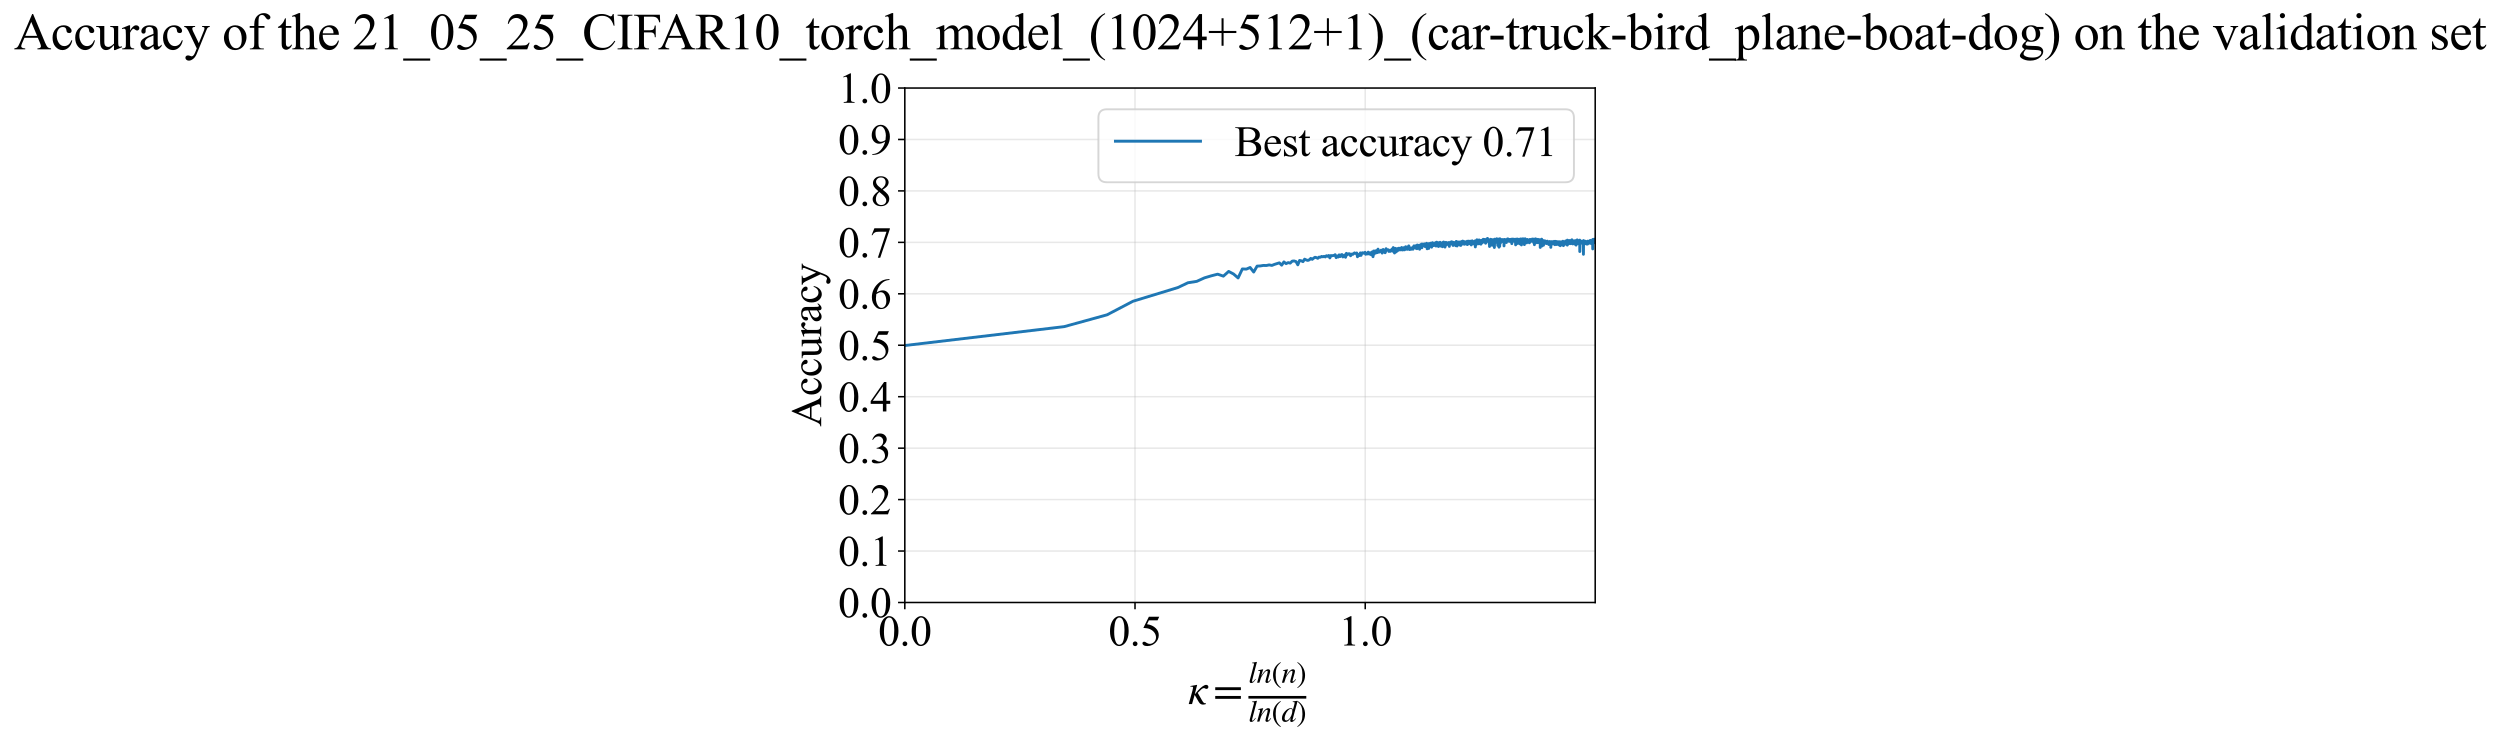 <?xml version="1.0" encoding="utf-8" standalone="no"?>
<!DOCTYPE svg PUBLIC "-//W3C//DTD SVG 1.1//EN"
  "http://www.w3.org/Graphics/SVG/1.1/DTD/svg11.dtd">
<svg xmlns:xlink="http://www.w3.org/1999/xlink" width="1293.167pt" height="383.266pt" viewBox="0 0 1293.167 383.266" xmlns="http://www.w3.org/2000/svg" version="1.1">
 <defs>
  <style type="text/css">*{stroke-linejoin: round; stroke-linecap: butt}</style>
 </defs>
 <g id="figure_1">
  <g id="patch_1">
   <path d="M -0 383.266 
L 1293.167 383.266 
L 1293.167 0 
L -0 0 
z
" style="fill: #ffffff"/>
  </g>
  <g id="axes_1">
   <g id="patch_2">
    <path d="M 468.023 311.644 
L 825.143 311.644 
L 825.143 45.532 
L 468.023 45.532 
z
" style="fill: #ffffff"/>
   </g>
   <g id="matplotlib.axis_1">
    <g id="xtick_1">
     <g id="line2d_1">
      <path d="M 468.023 311.644 
L 468.023 45.532 
" clip-path="url(#pd2007e0cfd)" style="fill: none; stroke: #b0b0b0; stroke-opacity: 0.3; stroke-width: 0.8; stroke-linecap: square"/>
     </g>
     <g id="line2d_2">
      <defs>
       <path id="me5320da6cb" d="M 0 0 
L 0 3.5 
" style="stroke: #000000; stroke-width: 0.8"/>
      </defs>
      <g>
       <use xlink:href="#me5320da6cb" x="468.023" y="311.644" style="stroke: #000000; stroke-width: 0.8"/>
      </g>
     </g>
     <g id="text_1">
      <!-- 0.0 -->
      <g transform="translate(454.273 333.92) scale(0.22 -0.22)">
       <defs>
        <path id="TimesNewRomanPSMT-30" d="M 231 2094 
Q 231 2819 450 3342 
Q 669 3866 1031 4122 
Q 1313 4325 1613 4325 
Q 2100 4325 2488 3828 
Q 2972 3213 2972 2159 
Q 2972 1422 2759 906 
Q 2547 391 2217 158 
Q 1888 -75 1581 -75 
Q 975 -75 572 641 
Q 231 1244 231 2094 
z
M 844 2016 
Q 844 1141 1059 588 
Q 1238 122 1591 122 
Q 1759 122 1940 273 
Q 2122 425 2216 781 
Q 2359 1319 2359 2297 
Q 2359 3022 2209 3506 
Q 2097 3866 1919 4016 
Q 1791 4119 1609 4119 
Q 1397 4119 1231 3928 
Q 1006 3669 925 3112 
Q 844 2556 844 2016 
z
" transform="scale(0.016)"/>
        <path id="TimesNewRomanPSMT-2e" d="M 800 606 
Q 947 606 1047 504 
Q 1147 403 1147 259 
Q 1147 116 1045 14 
Q 944 -88 800 -88 
Q 656 -88 554 14 
Q 453 116 453 259 
Q 453 406 554 506 
Q 656 606 800 606 
z
" transform="scale(0.016)"/>
       </defs>
       <use xlink:href="#TimesNewRomanPSMT-30"/>
       <use xlink:href="#TimesNewRomanPSMT-2e" transform="translate(50 0)"/>
       <use xlink:href="#TimesNewRomanPSMT-30" transform="translate(75 0)"/>
      </g>
     </g>
    </g>
    <g id="xtick_2">
     <g id="line2d_3">
      <path d="M 587.104 311.644 
L 587.104 45.532 
" clip-path="url(#pd2007e0cfd)" style="fill: none; stroke: #b0b0b0; stroke-opacity: 0.3; stroke-width: 0.8; stroke-linecap: square"/>
     </g>
     <g id="line2d_4">
      <g>
       <use xlink:href="#me5320da6cb" x="587.104" y="311.644" style="stroke: #000000; stroke-width: 0.8"/>
      </g>
     </g>
     <g id="text_2">
      <!-- 0.5 -->
      <g transform="translate(573.354 333.92) scale(0.22 -0.22)">
       <defs>
        <path id="TimesNewRomanPSMT-35" d="M 2778 4238 
L 2534 3706 
L 1259 3706 
L 981 3138 
Q 1809 3016 2294 2522 
Q 2709 2097 2709 1522 
Q 2709 1188 2573 903 
Q 2438 619 2231 419 
Q 2025 219 1772 97 
Q 1413 -75 1034 -75 
Q 653 -75 479 54 
Q 306 184 306 341 
Q 306 428 378 495 
Q 450 563 559 563 
Q 641 563 702 538 
Q 763 513 909 409 
Q 1144 247 1384 247 
Q 1750 247 2026 523 
Q 2303 800 2303 1197 
Q 2303 1581 2056 1914 
Q 1809 2247 1375 2428 
Q 1034 2569 447 2591 
L 1259 4238 
L 2778 4238 
z
" transform="scale(0.016)"/>
       </defs>
       <use xlink:href="#TimesNewRomanPSMT-30"/>
       <use xlink:href="#TimesNewRomanPSMT-2e" transform="translate(50 0)"/>
       <use xlink:href="#TimesNewRomanPSMT-35" transform="translate(75 0)"/>
      </g>
     </g>
    </g>
    <g id="xtick_3">
     <g id="line2d_5">
      <path d="M 706.185 311.644 
L 706.185 45.532 
" clip-path="url(#pd2007e0cfd)" style="fill: none; stroke: #b0b0b0; stroke-opacity: 0.3; stroke-width: 0.8; stroke-linecap: square"/>
     </g>
     <g id="line2d_6">
      <g>
       <use xlink:href="#me5320da6cb" x="706.185" y="311.644" style="stroke: #000000; stroke-width: 0.8"/>
      </g>
     </g>
     <g id="text_3">
      <!-- 1.0 -->
      <g transform="translate(692.435 333.92) scale(0.22 -0.22)">
       <defs>
        <path id="TimesNewRomanPSMT-31" d="M 750 3822 
L 1781 4325 
L 1884 4325 
L 1884 747 
Q 1884 391 1914 303 
Q 1944 216 2037 169 
Q 2131 122 2419 116 
L 2419 0 
L 825 0 
L 825 116 
Q 1125 122 1212 167 
Q 1300 213 1334 289 
Q 1369 366 1369 747 
L 1369 3034 
Q 1369 3497 1338 3628 
Q 1316 3728 1258 3775 
Q 1200 3822 1119 3822 
Q 1003 3822 797 3725 
L 750 3822 
z
" transform="scale(0.016)"/>
       </defs>
       <use xlink:href="#TimesNewRomanPSMT-31"/>
       <use xlink:href="#TimesNewRomanPSMT-2e" transform="translate(50 0)"/>
       <use xlink:href="#TimesNewRomanPSMT-30" transform="translate(75 0)"/>
      </g>
     </g>
    </g>
    <g id="text_4">
     <!-- $\kappa  = \frac{ln(n)}{ln(d)}$ -->
     <g transform="translate(614.573 364.186) scale(0.22 -0.22)">
      <defs>
       <path id="STIXGeneral-Italic-3ba" d="M 979 1440 
L 998 1446 
Q 1850 2541 2464 2790 
Q 2547 2822 2630 2822 
Q 2797 2822 2886 2736 
Q 2976 2650 2976 2522 
Q 2976 2387 2893 2307 
Q 2810 2227 2682 2227 
Q 2605 2227 2502 2288 
Q 2400 2349 2336 2349 
Q 2170 2349 1990 2205 
Q 1811 2061 1414 1645 
L 2042 544 
Q 2202 262 2310 182 
Q 2419 102 2624 102 
L 2624 0 
Q 2374 -83 2182 -83 
Q 1786 -83 1555 326 
L 960 1350 
L 576 0 
L 90 0 
L 640 1978 
Q 730 2317 730 2406 
Q 730 2560 518 2560 
L 339 2560 
L 339 2650 
Q 678 2694 1306 2822 
L 1325 2803 
L 979 1440 
z
" transform="scale(0.016)"/>
       <path id="STIXGeneral-Regular-3d" d="M 4077 2048 
L 307 2048 
L 307 2470 
L 4077 2470 
L 4077 2048 
z
M 4077 768 
L 307 768 
L 307 1190 
L 4077 1190 
L 4077 768 
z
" transform="scale(0.016)"/>
       <path id="STIXGeneral-Italic-6c" d="M 1786 4339 
L 806 595 
Q 755 410 755 320 
Q 755 205 864 205 
Q 1037 205 1293 570 
L 1453 794 
L 1542 730 
Q 1254 275 1046 102 
Q 838 -70 576 -70 
Q 262 -70 262 288 
Q 262 397 288 480 
L 1165 3834 
Q 1184 3898 1184 3955 
Q 1184 4096 870 4096 
L 755 4096 
L 755 4198 
Q 1203 4250 1747 4371 
L 1786 4339 
z
" transform="scale(0.016)"/>
       <path id="STIXGeneral-Italic-6e" d="M 2944 749 
L 3034 666 
Q 2707 218 2534 80 
Q 2362 -58 2138 -58 
Q 2010 -58 1923 28 
Q 1837 115 1837 288 
Q 1837 390 1939 768 
L 2221 1805 
Q 2310 2150 2310 2310 
Q 2310 2496 2157 2496 
Q 1971 2496 1750 2275 
Q 1530 2054 1210 1587 
Q 998 1274 899 1024 
Q 800 774 570 0 
L 90 0 
L 704 2240 
Q 717 2304 717 2349 
Q 717 2445 630 2480 
Q 544 2515 301 2522 
L 301 2624 
Q 550 2675 857 2729 
Q 1165 2784 1338 2822 
L 1363 2810 
L 934 1414 
Q 1408 2170 1753 2496 
Q 2099 2822 2413 2822 
Q 2611 2822 2720 2716 
Q 2829 2611 2829 2432 
Q 2829 2272 2765 2048 
L 2406 749 
Q 2317 429 2317 358 
Q 2317 243 2419 243 
Q 2541 243 2810 582 
Q 2854 634 2944 749 
z
" transform="scale(0.016)"/>
       <path id="STIXGeneral-Regular-28" d="M 1946 -1030 
L 1869 -1133 
Q 1126 -710 716 32 
Q 307 774 307 1613 
Q 307 3386 1888 4326 
L 1946 4224 
Q 1293 3667 1075 3126 
Q 858 2586 858 1632 
Q 858 685 1082 96 
Q 1306 -493 1946 -1030 
z
" transform="scale(0.016)"/>
       <path id="STIXGeneral-Regular-29" d="M 186 4224 
L 262 4326 
Q 992 3891 1408 3148 
Q 1824 2406 1824 1581 
Q 1824 -166 243 -1133 
L 186 -1030 
Q 845 -486 1059 54 
Q 1274 595 1274 1562 
Q 1274 2534 1059 3120 
Q 845 3706 186 4224 
z
" transform="scale(0.016)"/>
       <path id="STIXGeneral-Italic-64" d="M 3334 4371 
L 3373 4333 
L 3123 3360 
L 2739 1958 
Q 2323 429 2323 384 
Q 2323 256 2438 256 
Q 2522 256 2614 336 
Q 2707 416 2963 710 
L 3040 646 
Q 2547 -83 2099 -83 
Q 1978 -83 1907 -6 
Q 1837 70 1837 205 
Q 1837 397 1920 774 
Q 1645 307 1379 118 
Q 1114 -70 781 -70 
Q 461 -70 278 125 
Q 96 320 96 678 
Q 96 1440 713 2131 
Q 1331 2822 1965 2822 
Q 2163 2822 2256 2732 
Q 2349 2643 2381 2451 
L 2387 2451 
L 2675 3494 
Q 2765 3808 2765 3949 
Q 2765 4051 2694 4076 
Q 2624 4102 2355 4115 
L 2355 4224 
Q 2848 4269 3334 4371 
z
M 2278 2310 
Q 2278 2477 2185 2576 
Q 2093 2675 1978 2675 
Q 1677 2675 1395 2381 
Q 1075 2042 864 1571 
Q 653 1101 653 704 
Q 653 486 752 361 
Q 851 237 1024 237 
Q 1312 237 1606 550 
Q 1901 864 2089 1350 
Q 2278 1837 2278 2310 
z
" transform="scale(0.016)"/>
      </defs>
      <use xlink:href="#STIXGeneral-Italic-3ba" transform="translate(0 0.003)"/>
      <use xlink:href="#STIXGeneral-Regular-3d" transform="translate(58.84 0.003)"/>
      <use xlink:href="#STIXGeneral-Italic-6c" transform="translate(141.78 50.192) scale(0.7)"/>
      <use xlink:href="#STIXGeneral-Italic-6e" transform="translate(161.24 50.192) scale(0.7)"/>
      <use xlink:href="#STIXGeneral-Regular-28" transform="translate(196.24 50.192) scale(0.7)"/>
      <use xlink:href="#STIXGeneral-Italic-6e" transform="translate(219.55 50.192) scale(0.7)"/>
      <use xlink:href="#STIXGeneral-Regular-29" transform="translate(254.55 50.192) scale(0.7)"/>
      <use xlink:href="#STIXGeneral-Italic-6c" transform="translate(141.78 -41.258) scale(0.7)"/>
      <use xlink:href="#STIXGeneral-Italic-6e" transform="translate(161.24 -41.258) scale(0.7)"/>
      <use xlink:href="#STIXGeneral-Regular-28" transform="translate(196.24 -41.258) scale(0.7)"/>
      <use xlink:href="#STIXGeneral-Italic-64" transform="translate(219.55 -41.258) scale(0.7)"/>
      <use xlink:href="#STIXGeneral-Regular-29" transform="translate(254.55 -41.258) scale(0.7)"/>
      <path d="M 141.78 12.8 
L 141.78 19.05 
L 277.86 19.05 
L 277.86 12.8 
L 141.78 12.8 
z
"/>
     </g>
    </g>
   </g>
   <g id="matplotlib.axis_2">
    <g id="ytick_1">
     <g id="line2d_7">
      <path d="M 468.023 311.644 
L 825.143 311.644 
" clip-path="url(#pd2007e0cfd)" style="fill: none; stroke: #b0b0b0; stroke-opacity: 0.3; stroke-width: 0.8; stroke-linecap: square"/>
     </g>
     <g id="line2d_8">
      <defs>
       <path id="mb28c7f8647" d="M 0 0 
L -3.5 0 
" style="stroke: #000000; stroke-width: 0.8"/>
      </defs>
      <g>
       <use xlink:href="#mb28c7f8647" x="468.023" y="311.644" style="stroke: #000000; stroke-width: 0.8"/>
      </g>
     </g>
     <g id="text_5">
      <!-- 0.0 -->
      <g transform="translate(433.523 319.282) scale(0.22 -0.22)">
       <use xlink:href="#TimesNewRomanPSMT-30"/>
       <use xlink:href="#TimesNewRomanPSMT-2e" transform="translate(50 0)"/>
       <use xlink:href="#TimesNewRomanPSMT-30" transform="translate(75 0)"/>
      </g>
     </g>
    </g>
    <g id="ytick_2">
     <g id="line2d_9">
      <path d="M 468.023 285.032 
L 825.143 285.032 
" clip-path="url(#pd2007e0cfd)" style="fill: none; stroke: #b0b0b0; stroke-opacity: 0.3; stroke-width: 0.8; stroke-linecap: square"/>
     </g>
     <g id="line2d_10">
      <g>
       <use xlink:href="#mb28c7f8647" x="468.023" y="285.032" style="stroke: #000000; stroke-width: 0.8"/>
      </g>
     </g>
     <g id="text_6">
      <!-- 0.1 -->
      <g transform="translate(433.523 292.67) scale(0.22 -0.22)">
       <use xlink:href="#TimesNewRomanPSMT-30"/>
       <use xlink:href="#TimesNewRomanPSMT-2e" transform="translate(50 0)"/>
       <use xlink:href="#TimesNewRomanPSMT-31" transform="translate(75 0)"/>
      </g>
     </g>
    </g>
    <g id="ytick_3">
     <g id="line2d_11">
      <path d="M 468.023 258.421 
L 825.143 258.421 
" clip-path="url(#pd2007e0cfd)" style="fill: none; stroke: #b0b0b0; stroke-opacity: 0.3; stroke-width: 0.8; stroke-linecap: square"/>
     </g>
     <g id="line2d_12">
      <g>
       <use xlink:href="#mb28c7f8647" x="468.023" y="258.421" style="stroke: #000000; stroke-width: 0.8"/>
      </g>
     </g>
     <g id="text_7">
      <!-- 0.2 -->
      <g transform="translate(433.523 266.059) scale(0.22 -0.22)">
       <defs>
        <path id="TimesNewRomanPSMT-32" d="M 2934 816 
L 2638 0 
L 138 0 
L 138 116 
Q 1241 1122 1691 1759 
Q 2141 2397 2141 2925 
Q 2141 3328 1894 3587 
Q 1647 3847 1303 3847 
Q 991 3847 742 3664 
Q 494 3481 375 3128 
L 259 3128 
Q 338 3706 661 4015 
Q 984 4325 1469 4325 
Q 1984 4325 2329 3994 
Q 2675 3663 2675 3213 
Q 2675 2891 2525 2569 
Q 2294 2063 1775 1497 
Q 997 647 803 472 
L 1909 472 
Q 2247 472 2383 497 
Q 2519 522 2628 598 
Q 2738 675 2819 816 
L 2934 816 
z
" transform="scale(0.016)"/>
       </defs>
       <use xlink:href="#TimesNewRomanPSMT-30"/>
       <use xlink:href="#TimesNewRomanPSMT-2e" transform="translate(50 0)"/>
       <use xlink:href="#TimesNewRomanPSMT-32" transform="translate(75 0)"/>
      </g>
     </g>
    </g>
    <g id="ytick_4">
     <g id="line2d_13">
      <path d="M 468.023 231.81 
L 825.143 231.81 
" clip-path="url(#pd2007e0cfd)" style="fill: none; stroke: #b0b0b0; stroke-opacity: 0.3; stroke-width: 0.8; stroke-linecap: square"/>
     </g>
     <g id="line2d_14">
      <g>
       <use xlink:href="#mb28c7f8647" x="468.023" y="231.81" style="stroke: #000000; stroke-width: 0.8"/>
      </g>
     </g>
     <g id="text_8">
      <!-- 0.3 -->
      <g transform="translate(433.523 239.448) scale(0.22 -0.22)">
       <defs>
        <path id="TimesNewRomanPSMT-33" d="M 325 3431 
Q 506 3859 782 4092 
Q 1059 4325 1472 4325 
Q 1981 4325 2253 3994 
Q 2459 3747 2459 3466 
Q 2459 3003 1878 2509 
Q 2269 2356 2469 2072 
Q 2669 1788 2669 1403 
Q 2669 853 2319 450 
Q 1863 -75 997 -75 
Q 569 -75 414 31 
Q 259 138 259 259 
Q 259 350 332 419 
Q 406 488 509 488 
Q 588 488 669 463 
Q 722 447 909 348 
Q 1097 250 1169 231 
Q 1284 197 1416 197 
Q 1734 197 1970 444 
Q 2206 691 2206 1028 
Q 2206 1275 2097 1509 
Q 2016 1684 1919 1775 
Q 1784 1900 1550 2001 
Q 1316 2103 1072 2103 
L 972 2103 
L 972 2197 
Q 1219 2228 1467 2375 
Q 1716 2522 1828 2728 
Q 1941 2934 1941 3181 
Q 1941 3503 1739 3701 
Q 1538 3900 1238 3900 
Q 753 3900 428 3381 
L 325 3431 
z
" transform="scale(0.016)"/>
       </defs>
       <use xlink:href="#TimesNewRomanPSMT-30"/>
       <use xlink:href="#TimesNewRomanPSMT-2e" transform="translate(50 0)"/>
       <use xlink:href="#TimesNewRomanPSMT-33" transform="translate(75 0)"/>
      </g>
     </g>
    </g>
    <g id="ytick_5">
     <g id="line2d_15">
      <path d="M 468.023 205.199 
L 825.143 205.199 
" clip-path="url(#pd2007e0cfd)" style="fill: none; stroke: #b0b0b0; stroke-opacity: 0.3; stroke-width: 0.8; stroke-linecap: square"/>
     </g>
     <g id="line2d_16">
      <g>
       <use xlink:href="#mb28c7f8647" x="468.023" y="205.199" style="stroke: #000000; stroke-width: 0.8"/>
      </g>
     </g>
     <g id="text_9">
      <!-- 0.4 -->
      <g transform="translate(433.523 212.837) scale(0.22 -0.22)">
       <defs>
        <path id="TimesNewRomanPSMT-34" d="M 2978 1563 
L 2978 1119 
L 2409 1119 
L 2409 0 
L 1894 0 
L 1894 1119 
L 100 1119 
L 100 1519 
L 2066 4325 
L 2409 4325 
L 2409 1563 
L 2978 1563 
z
M 1894 1563 
L 1894 3666 
L 406 1563 
L 1894 1563 
z
" transform="scale(0.016)"/>
       </defs>
       <use xlink:href="#TimesNewRomanPSMT-30"/>
       <use xlink:href="#TimesNewRomanPSMT-2e" transform="translate(50 0)"/>
       <use xlink:href="#TimesNewRomanPSMT-34" transform="translate(75 0)"/>
      </g>
     </g>
    </g>
    <g id="ytick_6">
     <g id="line2d_17">
      <path d="M 468.023 178.588 
L 825.143 178.588 
" clip-path="url(#pd2007e0cfd)" style="fill: none; stroke: #b0b0b0; stroke-opacity: 0.3; stroke-width: 0.8; stroke-linecap: square"/>
     </g>
     <g id="line2d_18">
      <g>
       <use xlink:href="#mb28c7f8647" x="468.023" y="178.588" style="stroke: #000000; stroke-width: 0.8"/>
      </g>
     </g>
     <g id="text_10">
      <!-- 0.5 -->
      <g transform="translate(433.523 186.226) scale(0.22 -0.22)">
       <use xlink:href="#TimesNewRomanPSMT-30"/>
       <use xlink:href="#TimesNewRomanPSMT-2e" transform="translate(50 0)"/>
       <use xlink:href="#TimesNewRomanPSMT-35" transform="translate(75 0)"/>
      </g>
     </g>
    </g>
    <g id="ytick_7">
     <g id="line2d_19">
      <path d="M 468.023 151.976 
L 825.143 151.976 
" clip-path="url(#pd2007e0cfd)" style="fill: none; stroke: #b0b0b0; stroke-opacity: 0.3; stroke-width: 0.8; stroke-linecap: square"/>
     </g>
     <g id="line2d_20">
      <g>
       <use xlink:href="#mb28c7f8647" x="468.023" y="151.976" style="stroke: #000000; stroke-width: 0.8"/>
      </g>
     </g>
     <g id="text_11">
      <!-- 0.6 -->
      <g transform="translate(433.523 159.614) scale(0.22 -0.22)">
       <defs>
        <path id="TimesNewRomanPSMT-36" d="M 2869 4325 
L 2869 4209 
Q 2456 4169 2195 4045 
Q 1934 3922 1679 3669 
Q 1425 3416 1258 3105 
Q 1091 2794 978 2366 
Q 1428 2675 1881 2675 
Q 2316 2675 2634 2325 
Q 2953 1975 2953 1425 
Q 2953 894 2631 456 
Q 2244 -75 1606 -75 
Q 1172 -75 869 213 
Q 275 772 275 1663 
Q 275 2231 503 2743 
Q 731 3256 1154 3653 
Q 1578 4050 1965 4187 
Q 2353 4325 2688 4325 
L 2869 4325 
z
M 925 2138 
Q 869 1716 869 1456 
Q 869 1156 980 804 
Q 1091 453 1309 247 
Q 1469 100 1697 100 
Q 1969 100 2183 356 
Q 2397 613 2397 1088 
Q 2397 1622 2184 2012 
Q 1972 2403 1581 2403 
Q 1463 2403 1327 2353 
Q 1191 2303 925 2138 
z
" transform="scale(0.016)"/>
       </defs>
       <use xlink:href="#TimesNewRomanPSMT-30"/>
       <use xlink:href="#TimesNewRomanPSMT-2e" transform="translate(50 0)"/>
       <use xlink:href="#TimesNewRomanPSMT-36" transform="translate(75 0)"/>
      </g>
     </g>
    </g>
    <g id="ytick_8">
     <g id="line2d_21">
      <path d="M 468.023 125.365 
L 825.143 125.365 
" clip-path="url(#pd2007e0cfd)" style="fill: none; stroke: #b0b0b0; stroke-opacity: 0.3; stroke-width: 0.8; stroke-linecap: square"/>
     </g>
     <g id="line2d_22">
      <g>
       <use xlink:href="#mb28c7f8647" x="468.023" y="125.365" style="stroke: #000000; stroke-width: 0.8"/>
      </g>
     </g>
     <g id="text_12">
      <!-- 0.7 -->
      <g transform="translate(433.523 133.003) scale(0.22 -0.22)">
       <defs>
        <path id="TimesNewRomanPSMT-37" d="M 644 4238 
L 2916 4238 
L 2916 4119 
L 1503 -88 
L 1153 -88 
L 2419 3728 
L 1253 3728 
Q 900 3728 750 3644 
Q 488 3500 328 3200 
L 238 3234 
L 644 4238 
z
" transform="scale(0.016)"/>
       </defs>
       <use xlink:href="#TimesNewRomanPSMT-30"/>
       <use xlink:href="#TimesNewRomanPSMT-2e" transform="translate(50 0)"/>
       <use xlink:href="#TimesNewRomanPSMT-37" transform="translate(75 0)"/>
      </g>
     </g>
    </g>
    <g id="ytick_9">
     <g id="line2d_23">
      <path d="M 468.023 98.754 
L 825.143 98.754 
" clip-path="url(#pd2007e0cfd)" style="fill: none; stroke: #b0b0b0; stroke-opacity: 0.3; stroke-width: 0.8; stroke-linecap: square"/>
     </g>
     <g id="line2d_24">
      <g>
       <use xlink:href="#mb28c7f8647" x="468.023" y="98.754" style="stroke: #000000; stroke-width: 0.8"/>
      </g>
     </g>
     <g id="text_13">
      <!-- 0.8 -->
      <g transform="translate(433.523 106.392) scale(0.22 -0.22)">
       <defs>
        <path id="TimesNewRomanPSMT-38" d="M 1228 2134 
Q 725 2547 579 2797 
Q 434 3047 434 3316 
Q 434 3728 753 4026 
Q 1072 4325 1600 4325 
Q 2113 4325 2425 4047 
Q 2738 3769 2738 3413 
Q 2738 3175 2569 2928 
Q 2400 2681 1866 2347 
Q 2416 1922 2594 1678 
Q 2831 1359 2831 1006 
Q 2831 559 2490 242 
Q 2150 -75 1597 -75 
Q 994 -75 656 303 
Q 388 606 388 966 
Q 388 1247 577 1523 
Q 766 1800 1228 2134 
z
M 1719 2469 
Q 2094 2806 2194 3001 
Q 2294 3197 2294 3444 
Q 2294 3772 2109 3958 
Q 1925 4144 1606 4144 
Q 1288 4144 1088 3959 
Q 888 3775 888 3528 
Q 888 3366 970 3203 
Q 1053 3041 1206 2894 
L 1719 2469 
z
M 1375 2016 
Q 1116 1797 991 1539 
Q 866 1281 866 981 
Q 866 578 1086 336 
Q 1306 94 1647 94 
Q 1984 94 2187 284 
Q 2391 475 2391 747 
Q 2391 972 2272 1150 
Q 2050 1481 1375 2016 
z
" transform="scale(0.016)"/>
       </defs>
       <use xlink:href="#TimesNewRomanPSMT-30"/>
       <use xlink:href="#TimesNewRomanPSMT-2e" transform="translate(50 0)"/>
       <use xlink:href="#TimesNewRomanPSMT-38" transform="translate(75 0)"/>
      </g>
     </g>
    </g>
    <g id="ytick_10">
     <g id="line2d_25">
      <path d="M 468.023 72.143 
L 825.143 72.143 
" clip-path="url(#pd2007e0cfd)" style="fill: none; stroke: #b0b0b0; stroke-opacity: 0.3; stroke-width: 0.8; stroke-linecap: square"/>
     </g>
     <g id="line2d_26">
      <g>
       <use xlink:href="#mb28c7f8647" x="468.023" y="72.143" style="stroke: #000000; stroke-width: 0.8"/>
      </g>
     </g>
     <g id="text_14">
      <!-- 0.9 -->
      <g transform="translate(433.523 79.781) scale(0.22 -0.22)">
       <defs>
        <path id="TimesNewRomanPSMT-39" d="M 338 -88 
L 338 28 
Q 744 34 1094 217 
Q 1444 400 1770 856 
Q 2097 1313 2225 1859 
Q 1734 1544 1338 1544 
Q 891 1544 572 1889 
Q 253 2234 253 2806 
Q 253 3363 572 3797 
Q 956 4325 1575 4325 
Q 2097 4325 2469 3894 
Q 2925 3359 2925 2575 
Q 2925 1869 2578 1258 
Q 2231 647 1613 244 
Q 1109 -88 516 -88 
L 338 -88 
z
M 2275 2091 
Q 2331 2497 2331 2741 
Q 2331 3044 2228 3395 
Q 2125 3747 1936 3934 
Q 1747 4122 1506 4122 
Q 1228 4122 1018 3872 
Q 809 3622 809 3128 
Q 809 2469 1088 2097 
Q 1291 1828 1588 1828 
Q 1731 1828 1928 1897 
Q 2125 1966 2275 2091 
z
" transform="scale(0.016)"/>
       </defs>
       <use xlink:href="#TimesNewRomanPSMT-30"/>
       <use xlink:href="#TimesNewRomanPSMT-2e" transform="translate(50 0)"/>
       <use xlink:href="#TimesNewRomanPSMT-39" transform="translate(75 0)"/>
      </g>
     </g>
    </g>
    <g id="ytick_11">
     <g id="line2d_27">
      <path d="M 468.023 45.532 
L 825.143 45.532 
" clip-path="url(#pd2007e0cfd)" style="fill: none; stroke: #b0b0b0; stroke-opacity: 0.3; stroke-width: 0.8; stroke-linecap: square"/>
     </g>
     <g id="line2d_28">
      <g>
       <use xlink:href="#mb28c7f8647" x="468.023" y="45.532" style="stroke: #000000; stroke-width: 0.8"/>
      </g>
     </g>
     <g id="text_15">
      <!-- 1.0 -->
      <g transform="translate(433.523 53.17) scale(0.22 -0.22)">
       <use xlink:href="#TimesNewRomanPSMT-31"/>
       <use xlink:href="#TimesNewRomanPSMT-2e" transform="translate(50 0)"/>
       <use xlink:href="#TimesNewRomanPSMT-30" transform="translate(75 0)"/>
      </g>
     </g>
    </g>
    <g id="text_16">
     <!-- Accuracy -->
     <g transform="translate(424.776 220.726) rotate(-90) scale(0.22 -0.22)">
      <defs>
       <path id="TimesNewRomanPSMT-41" d="M 2928 1419 
L 1288 1419 
L 1000 750 
Q 894 503 894 381 
Q 894 284 986 211 
Q 1078 138 1384 116 
L 1384 0 
L 50 0 
L 50 116 
Q 316 163 394 238 
Q 553 388 747 847 
L 2238 4334 
L 2347 4334 
L 3822 809 
Q 4000 384 4145 257 
Q 4291 131 4550 116 
L 4550 0 
L 2878 0 
L 2878 116 
Q 3131 128 3220 200 
Q 3309 272 3309 375 
Q 3309 513 3184 809 
L 2928 1419 
z
M 2841 1650 
L 2122 3363 
L 1384 1650 
L 2841 1650 
z
" transform="scale(0.016)"/>
       <path id="TimesNewRomanPSMT-63" d="M 2631 1088 
Q 2516 522 2178 217 
Q 1841 -88 1431 -88 
Q 944 -88 581 321 
Q 219 731 219 1428 
Q 219 2103 620 2525 
Q 1022 2947 1584 2947 
Q 2006 2947 2278 2723 
Q 2550 2500 2550 2259 
Q 2550 2141 2473 2067 
Q 2397 1994 2259 1994 
Q 2075 1994 1981 2113 
Q 1928 2178 1911 2362 
Q 1894 2547 1784 2644 
Q 1675 2738 1481 2738 
Q 1169 2738 978 2506 
Q 725 2200 725 1697 
Q 725 1184 976 792 
Q 1228 400 1656 400 
Q 1963 400 2206 609 
Q 2378 753 2541 1131 
L 2631 1088 
z
" transform="scale(0.016)"/>
       <path id="TimesNewRomanPSMT-75" d="M 2709 2863 
L 2709 1128 
Q 2709 631 2732 520 
Q 2756 409 2807 365 
Q 2859 322 2928 322 
Q 3025 322 3147 375 
L 3191 266 
L 2334 -88 
L 2194 -88 
L 2194 519 
Q 1825 119 1631 15 
Q 1438 -88 1222 -88 
Q 981 -88 804 51 
Q 628 191 559 409 
Q 491 628 491 1028 
L 491 2306 
Q 491 2509 447 2587 
Q 403 2666 317 2708 
Q 231 2750 6 2747 
L 6 2863 
L 1009 2863 
L 1009 947 
Q 1009 547 1148 422 
Q 1288 297 1484 297 
Q 1619 297 1789 381 
Q 1959 466 2194 703 
L 2194 2325 
Q 2194 2569 2105 2655 
Q 2016 2741 1734 2747 
L 1734 2863 
L 2709 2863 
z
" transform="scale(0.016)"/>
       <path id="TimesNewRomanPSMT-72" d="M 1038 2947 
L 1038 2303 
Q 1397 2947 1775 2947 
Q 1947 2947 2059 2842 
Q 2172 2738 2172 2600 
Q 2172 2478 2090 2393 
Q 2009 2309 1897 2309 
Q 1788 2309 1652 2417 
Q 1516 2525 1450 2525 
Q 1394 2525 1328 2463 
Q 1188 2334 1038 2041 
L 1038 669 
Q 1038 431 1097 309 
Q 1138 225 1241 169 
Q 1344 113 1538 113 
L 1538 0 
L 72 0 
L 72 113 
Q 291 113 397 181 
Q 475 231 506 341 
Q 522 394 522 644 
L 522 1753 
Q 522 2253 501 2348 
Q 481 2444 426 2487 
Q 372 2531 291 2531 
Q 194 2531 72 2484 
L 41 2597 
L 906 2947 
L 1038 2947 
z
" transform="scale(0.016)"/>
       <path id="TimesNewRomanPSMT-61" d="M 1822 413 
Q 1381 72 1269 19 
Q 1100 -59 909 -59 
Q 613 -59 420 144 
Q 228 347 228 678 
Q 228 888 322 1041 
Q 450 1253 767 1440 
Q 1084 1628 1822 1897 
L 1822 2009 
Q 1822 2438 1686 2597 
Q 1550 2756 1291 2756 
Q 1094 2756 978 2650 
Q 859 2544 859 2406 
L 866 2225 
Q 866 2081 792 2003 
Q 719 1925 600 1925 
Q 484 1925 411 2006 
Q 338 2088 338 2228 
Q 338 2497 613 2722 
Q 888 2947 1384 2947 
Q 1766 2947 2009 2819 
Q 2194 2722 2281 2516 
Q 2338 2381 2338 1966 
L 2338 994 
Q 2338 584 2353 492 
Q 2369 400 2405 369 
Q 2441 338 2488 338 
Q 2538 338 2575 359 
Q 2641 400 2828 588 
L 2828 413 
Q 2478 -56 2159 -56 
Q 2006 -56 1915 50 
Q 1825 156 1822 413 
z
M 1822 616 
L 1822 1706 
Q 1350 1519 1213 1441 
Q 966 1303 859 1153 
Q 753 1003 753 825 
Q 753 600 887 451 
Q 1022 303 1197 303 
Q 1434 303 1822 616 
z
" transform="scale(0.016)"/>
       <path id="TimesNewRomanPSMT-79" d="M 38 2863 
L 1372 2863 
L 1372 2747 
L 1306 2747 
Q 1166 2747 1095 2686 
Q 1025 2625 1025 2534 
Q 1025 2413 1128 2197 
L 1825 753 
L 2466 2334 
Q 2519 2463 2519 2588 
Q 2519 2644 2497 2672 
Q 2472 2706 2419 2726 
Q 2366 2747 2231 2747 
L 2231 2863 
L 3163 2863 
L 3163 2747 
Q 3047 2734 2984 2696 
Q 2922 2659 2847 2556 
Q 2819 2513 2741 2316 
L 1575 -541 
Q 1406 -956 1132 -1168 
Q 859 -1381 606 -1381 
Q 422 -1381 303 -1275 
Q 184 -1169 184 -1031 
Q 184 -900 270 -820 
Q 356 -741 506 -741 
Q 609 -741 788 -809 
Q 913 -856 944 -856 
Q 1038 -856 1148 -759 
Q 1259 -663 1372 -384 
L 1575 113 
L 547 2272 
Q 500 2369 397 2513 
Q 319 2622 269 2659 
Q 197 2709 38 2747 
L 38 2863 
z
" transform="scale(0.016)"/>
      </defs>
      <use xlink:href="#TimesNewRomanPSMT-41"/>
      <use xlink:href="#TimesNewRomanPSMT-63" transform="translate(72.217 0)"/>
      <use xlink:href="#TimesNewRomanPSMT-63" transform="translate(116.602 0)"/>
      <use xlink:href="#TimesNewRomanPSMT-75" transform="translate(160.986 0)"/>
      <use xlink:href="#TimesNewRomanPSMT-72" transform="translate(210.986 0)"/>
      <use xlink:href="#TimesNewRomanPSMT-61" transform="translate(244.287 0)"/>
      <use xlink:href="#TimesNewRomanPSMT-63" transform="translate(288.672 0)"/>
      <use xlink:href="#TimesNewRomanPSMT-79" transform="translate(333.057 0)"/>
     </g>
    </g>
   </g>
   <g id="line2d_29">
    <path d="M 468.023 178.721 
L 550.423 168.963 
L 572.642 162.843 
L 586.024 155.835 
L 609.281 148.739 
L 614.497 146.255 
L 619.025 145.545 
L 623.025 143.727 
L 626.607 142.662 
L 629.851 141.82 
L 632.815 142.84 
L 635.543 140.4 
L 638.071 141.731 
L 640.425 143.771 
L 642.628 139.114 
L 644.699 139.203 
L 646.651 138.36 
L 648.499 140.711 
L 650.253 137.651 
L 651.921 137.562 
L 653.512 137.296 
L 655.033 137.34 
L 656.489 137.03 
L 657.886 137.296 
L 659.228 136.764 
L 661.765 135.965 
L 662.966 137.163 
L 664.127 135.477 
L 665.25 136.364 
L 666.338 135.832 
L 667.392 136.098 
L 668.414 135.078 
L 669.407 134.989 
L 670.373 135.3 
L 671.312 136.985 
L 672.225 134.723 
L 673.116 134.901 
L 673.983 135.344 
L 674.83 134.058 
L 675.656 134.457 
L 676.462 134.723 
L 677.25 134.413 
L 678.021 133.659 
L 678.774 134.147 
L 679.512 133.526 
L 680.233 133.082 
L 680.941 133.26 
L 681.633 133.615 
L 682.312 132.994 
L 682.978 133.082 
L 683.631 132.639 
L 684.273 132.861 
L 684.902 132.594 
L 685.52 132.905 
L 686.127 132.284 
L 686.723 132.594 
L 687.31 132.151 
L 687.886 133.393 
L 688.453 132.195 
L 689.011 132.284 
L 690.1 132.107 
L 690.632 131.752 
L 691.156 133.26 
L 691.672 132.417 
L 692.18 132.949 
L 692.681 131.84 
L 693.175 132.728 
L 693.661 131.84 
L 694.141 131.663 
L 694.615 132.905 
L 695.081 132.594 
L 695.542 131.885 
L 695.996 133.082 
L 696.445 131.042 
L 696.888 131.84 
L 697.325 131.397 
L 697.757 131.22 
L 698.183 131.308 
L 698.604 132.284 
L 699.431 131.353 
L 699.837 131.53 
L 700.635 130.82 
L 701.028 131.087 
L 701.415 131.042 
L 701.799 130.865 
L 702.178 132.816 
L 702.553 131.619 
L 703.291 132.195 
L 703.655 130.82 
L 704.014 132.107 
L 704.37 131.175 
L 704.722 130.732 
L 705.07 130.998 
L 705.415 130.776 
L 705.757 130.998 
L 706.095 130.51 
L 706.43 131.53 
L 706.761 131.353 
L 707.09 130.998 
L 707.415 131.353 
L 707.738 130.421 
L 708.057 131.087 
L 708.373 131.441 
L 708.687 130.776 
L 708.998 131.53 
L 709.305 131.796 
L 709.611 130.377 
L 709.913 131.264 
L 710.213 132.772 
L 710.51 129.845 
L 710.805 131.441 
L 711.097 130.82 
L 711.387 129.756 
L 711.674 130.466 
L 711.959 130.776 
L 712.241 129.534 
L 712.522 130.643 
L 712.8 128.869 
L 713.075 129.889 
L 713.349 130.421 
L 713.62 130.066 
L 714.157 129.889 
L 714.422 129.401 
L 714.685 130.377 
L 714.946 130.909 
L 715.205 130.377 
L 715.462 129.046 
L 715.718 129.978 
L 715.971 129.712 
L 716.472 130.732 
L 716.72 130.155 
L 716.966 128.647 
L 717.211 129.401 
L 717.694 129.179 
L 718.171 129.224 
L 718.407 130.066 
L 718.642 129.579 
L 718.874 129.712 
L 719.106 130.022 
L 719.335 129.445 
L 719.79 129.8 
L 720.015 128.869 
L 720.239 129.135 
L 720.461 128.825 
L 720.682 128.071 
L 720.901 130.244 
L 721.119 129.49 
L 721.336 130.865 
L 721.551 128.869 
L 721.765 128.47 
L 721.978 130.377 
L 722.189 129.135 
L 722.399 128.913 
L 722.608 129.933 
L 722.816 128.603 
L 723.227 128.558 
L 723.431 129.445 
L 723.633 128.381 
L 723.835 129.091 
L 724.234 128.47 
L 724.629 129.268 
L 725.019 128.026 
L 725.212 129.091 
L 725.405 128.958 
L 725.596 129.312 
L 725.786 128.292 
L 725.975 128.292 
L 726.164 128.115 
L 726.351 128.958 
L 726.537 129.224 
L 726.722 128.913 
L 726.906 128.958 
L 727.089 127.627 
L 727.271 128.913 
L 727.453 128.736 
L 727.633 128.736 
L 727.812 127.804 
L 727.991 128.958 
L 728.168 128.958 
L 728.345 128.071 
L 728.52 128.425 
L 728.695 127.184 
L 728.869 127.583 
L 729.214 129.091 
L 729.385 128.292 
L 729.556 128.691 
L 729.725 128.514 
L 729.894 128.958 
L 730.229 128.248 
L 730.561 128.825 
L 730.726 128.026 
L 730.89 128.913 
L 731.053 127.76 
L 731.215 127.716 
L 731.377 127.184 
L 731.538 127.361 
L 731.698 128.159 
L 732.016 127.671 
L 732.174 127.139 
L 732.487 128.47 
L 732.643 127.184 
L 732.798 127.272 
L 732.953 128.647 
L 733.106 126.74 
L 733.259 127.716 
L 733.563 127.184 
L 733.714 127.849 
L 733.864 127.538 
L 734.014 126.873 
L 734.163 127.405 
L 734.311 128.913 
L 734.459 126.829 
L 734.606 127.804 
L 734.753 126.651 
L 734.899 127.361 
L 735.044 126.474 
L 735.188 127.006 
L 735.332 126.252 
L 735.476 128.159 
L 735.761 126.252 
L 735.902 127.317 
L 736.044 126.563 
L 736.184 126.607 
L 736.324 126.518 
L 736.463 126.563 
L 736.602 127.006 
L 736.74 126.163 
L 736.878 126.607 
L 737.015 126.385 
L 737.152 127.538 
L 737.288 126.163 
L 737.423 126.563 
L 737.558 126.208 
L 737.692 127.006 
L 737.826 127.006 
L 737.96 125.853 
L 738.093 126.74 
L 738.225 128.691 
L 738.357 126.252 
L 738.488 126.208 
L 738.749 127.893 
L 738.879 126.784 
L 739.009 128.514 
L 739.266 125.942 
L 739.394 126.74 
L 739.521 126.119 
L 739.648 126.74 
L 739.775 126.518 
L 739.901 127.05 
L 740.151 125.764 
L 740.276 125.809 
L 740.4 126.119 
L 740.524 127.849 
L 740.77 126.252 
L 740.893 126.385 
L 741.015 125.543 
L 741.136 126.651 
L 741.258 126.563 
L 741.378 127.05 
L 741.499 127.05 
L 741.618 126.651 
L 741.738 126.962 
L 741.976 125.942 
L 742.094 126.962 
L 742.212 126.873 
L 742.329 126.474 
L 742.446 126.474 
L 742.563 125.498 
L 742.679 125.676 
L 742.795 127.272 
L 742.91 125.853 
L 743.025 126.075 
L 743.14 125.276 
L 743.254 125.809 
L 743.368 127.05 
L 743.482 125.454 
L 743.708 126.784 
L 743.82 125.853 
L 743.932 126.03 
L 744.044 127.494 
L 744.266 125.543 
L 744.377 125.853 
L 744.487 126.74 
L 744.597 125.587 
L 744.707 126.119 
L 744.925 125.321 
L 745.033 127.272 
L 745.249 125.986 
L 745.357 125.72 
L 745.464 125.942 
L 745.677 125.764 
L 745.784 125.986 
L 745.889 126.518 
L 745.995 125.897 
L 746.1 127.627 
L 746.205 125.853 
L 746.31 127.05 
L 746.414 125.365 
L 746.518 125.764 
L 746.725 125.188 
L 746.93 125.897 
L 747.033 125.454 
L 747.237 126.873 
L 747.338 125.454 
L 747.439 127.804 
L 747.54 125.676 
L 747.641 126.962 
L 747.741 125.676 
L 747.841 126.296 
L 747.941 125.365 
L 748.04 126.784 
L 748.139 126.518 
L 748.337 125.72 
L 748.533 125.809 
L 748.631 126.163 
L 748.728 125.809 
L 748.825 126.341 
L 749.211 125.454 
L 749.307 126.563 
L 749.403 125.631 
L 749.498 125.676 
L 749.688 127.45 
L 749.876 125.764 
L 749.97 125.764 
L 750.064 125.498 
L 750.158 125.587 
L 750.251 125.276 
L 750.436 125.897 
L 750.713 125.143 
L 750.805 126.075 
L 750.896 125.055 
L 750.988 126.252 
L 751.169 125.72 
L 751.26 125.942 
L 751.44 125.276 
L 751.53 125.764 
L 751.62 126.962 
L 751.798 125.365 
L 751.887 126.03 
L 751.975 125.498 
L 752.064 125.631 
L 752.152 125.454 
L 752.24 126.163 
L 752.328 125.631 
L 752.503 126.03 
L 752.59 125.454 
L 752.677 125.764 
L 752.763 125.72 
L 752.936 125.409 
L 753.022 127.095 
L 753.108 126.208 
L 753.193 126.873 
L 753.278 124.877 
L 753.364 126.03 
L 753.449 125.498 
L 753.618 125.72 
L 753.702 127.228 
L 753.786 125.631 
L 753.87 125.986 
L 753.954 126.385 
L 754.204 125.143 
L 754.286 125.853 
L 754.369 125.543 
L 754.452 125.72 
L 754.534 125.454 
L 754.616 125.986 
L 754.698 125.454 
L 754.779 126.563 
L 754.942 125.498 
L 755.023 126.075 
L 755.185 125.143 
L 755.266 126.829 
L 755.346 125.143 
L 755.426 125.631 
L 755.506 125.454 
L 755.586 126.962 
L 755.745 125.676 
L 755.903 125.01 
L 756.139 126.252 
L 756.218 124.877 
L 756.296 125.454 
L 756.374 124.877 
L 756.452 125.587 
L 756.529 125.543 
L 756.607 124.7 
L 756.684 126.252 
L 756.761 125.498 
L 756.838 126.163 
L 756.915 125.099 
L 756.991 125.587 
L 757.068 125.321 
L 757.144 125.764 
L 757.22 124.922 
L 757.296 125.188 
L 757.372 125.809 
L 757.447 125.321 
L 757.523 126.341 
L 757.598 125.409 
L 757.673 125.498 
L 757.748 125.454 
L 757.823 125.099 
L 757.897 125.676 
L 757.972 125.143 
L 758.12 125.631 
L 758.268 125.099 
L 758.342 126.163 
L 758.415 125.942 
L 758.488 125.188 
L 758.562 125.498 
L 758.635 125.365 
L 758.78 125.543 
L 758.853 125.409 
L 758.925 124.789 
L 758.997 126.518 
L 759.069 124.922 
L 759.141 125.409 
L 759.213 125.409 
L 759.285 125.809 
L 759.356 125.321 
L 759.499 125.676 
L 759.57 124.744 
L 759.641 125.853 
L 759.712 125.543 
L 759.782 126.119 
L 759.853 125.099 
L 759.923 125.188 
L 760.063 125.498 
L 760.133 125.365 
L 760.342 125.897 
L 760.48 124.744 
L 760.687 126.119 
L 760.756 125.543 
L 760.824 125.587 
L 760.893 125.543 
L 760.961 125.188 
L 761.029 126.696 
L 761.097 125.631 
L 761.165 126.474 
L 761.3 124.833 
L 761.435 126.03 
L 761.502 124.567 
L 761.569 125.365 
L 761.703 125.365 
L 761.769 125.01 
L 761.836 125.409 
L 761.902 125.232 
L 761.968 124.922 
L 762.166 125.587 
L 762.232 125.276 
L 762.298 125.631 
L 762.363 125.188 
L 762.429 126.208 
L 762.494 124.922 
L 762.559 125.01 
L 762.624 125.099 
L 762.754 126.385 
L 762.818 125.853 
L 762.947 124.744 
L 763.011 125.498 
L 763.076 124.567 
L 763.14 127.716 
L 763.204 124.877 
L 763.267 125.055 
L 763.331 125.055 
L 763.395 124.744 
L 763.458 126.74 
L 763.521 125.631 
L 763.585 124.922 
L 763.711 126.296 
L 763.899 124.168 
L 763.961 124.035 
L 764.086 124.567 
L 764.272 125.942 
L 764.457 124.7 
L 764.519 125.543 
L 764.58 124.966 
L 764.642 124.212 
L 764.703 124.478 
L 764.764 125.143 
L 764.825 124.389 
L 764.886 124.833 
L 764.946 126.119 
L 765.128 124.123 
L 765.188 125.055 
L 765.249 124.789 
L 765.309 124.966 
L 765.429 124.7 
L 765.488 125.01 
L 765.548 124.744 
L 765.667 124.567 
L 765.727 125.409 
L 765.786 125.188 
L 765.845 125.188 
L 765.963 124.522 
L 766.022 126.296 
L 766.081 125.454 
L 766.198 124.345 
L 766.315 125.055 
L 766.373 124.7 
L 766.431 124.301 
L 766.605 125.631 
L 766.663 124.345 
L 766.721 125.232 
L 766.893 124.389 
L 767.008 124.922 
L 767.179 124.035 
L 767.236 123.768 
L 767.406 124.789 
L 767.462 124.212 
L 767.631 125.188 
L 767.799 123.99 
L 767.855 123.857 
L 768.022 124.655 
L 768.132 124.256 
L 768.298 124.833 
L 768.353 124.168 
L 768.408 124.389 
L 768.463 125.809 
L 768.517 124.079 
L 768.572 124.478 
L 768.627 124.789 
L 768.681 124.522 
L 768.844 124.833 
L 768.898 124.789 
L 768.952 123.68 
L 769.006 123.99 
L 769.168 124.789 
L 769.221 124.168 
L 769.275 124.434 
L 769.382 124.833 
L 769.435 123.325 
L 769.488 124.833 
L 769.594 124.611 
L 769.647 123.857 
L 769.753 123.901 
L 769.911 124.7 
L 769.964 124.434 
L 770.016 124.655 
L 770.121 125.365 
L 770.173 124.345 
L 770.225 124.966 
L 770.277 124.966 
L 770.381 126.385 
L 770.432 124.922 
L 770.484 127.494 
L 770.536 124.168 
L 770.639 124.478 
L 770.69 124.7 
L 770.741 124.079 
L 770.793 124.123 
L 770.844 124.611 
L 770.895 124.567 
L 770.997 123.768 
L 771.098 124.877 
L 771.149 124.389 
L 771.2 124.168 
L 771.25 124.567 
L 771.301 123.857 
L 771.351 124.7 
L 771.402 124.256 
L 771.452 124.922 
L 771.502 123.901 
L 771.602 124.035 
L 771.702 125.055 
L 771.802 126.873 
L 771.95 124.7 
L 772 125.01 
L 772.049 124.035 
L 772.099 124.389 
L 772.148 124.611 
L 772.197 124.079 
L 772.246 124.655 
L 772.344 125.188 
L 772.393 125.055 
L 772.442 124.611 
L 772.491 124.833 
L 772.539 125.01 
L 772.637 123.946 
L 772.734 123.99 
L 772.782 125.276 
L 772.83 125.01 
L 772.878 124.256 
L 772.927 124.345 
L 772.975 128.026 
L 773.023 127.095 
L 773.166 123.724 
L 773.357 124.655 
L 773.404 124.655 
L 773.452 125.055 
L 773.499 124.833 
L 773.546 123.857 
L 773.594 124.256 
L 773.641 124.345 
L 773.829 125.321 
L 773.969 124.301 
L 774.016 124.567 
L 774.062 124.389 
L 774.109 124.434 
L 774.202 123.502 
L 774.248 124.611 
L 774.341 124.212 
L 774.387 124.434 
L 774.433 124.256 
L 774.479 124.079 
L 774.525 124.301 
L 774.571 124.478 
L 774.616 124.079 
L 774.754 126.962 
L 774.799 123.901 
L 774.89 123.946 
L 774.936 125.188 
L 774.981 123.68 
L 775.026 125.055 
L 775.162 124.123 
L 775.207 125.188 
L 775.297 124.789 
L 775.342 125.01 
L 775.386 127.849 
L 775.431 124.522 
L 775.476 124.567 
L 775.654 123.591 
L 775.699 124.301 
L 775.743 127.361 
L 775.787 124.655 
L 775.832 123.502 
L 775.876 124.079 
L 775.92 124.522 
L 775.964 124.035 
L 776.052 124.655 
L 776.096 125.809 
L 776.14 124.744 
L 776.183 124.833 
L 776.227 124.212 
L 776.271 125.01 
L 776.314 124.522 
L 776.358 124.7 
L 776.402 124.434 
L 776.488 124.389 
L 776.575 124.7 
L 776.791 123.901 
L 777.048 124.877 
L 777.09 124.655 
L 777.176 123.99 
L 777.26 124.168 
L 777.303 124.567 
L 777.387 124.522 
L 777.43 123.901 
L 777.472 124.256 
L 777.556 124.168 
L 777.598 125.143 
L 777.724 124.168 
L 777.807 124.123 
L 777.849 124.389 
L 777.932 124.301 
L 777.974 127.184 
L 778.016 125.853 
L 778.098 124.123 
L 778.181 124.522 
L 778.222 124.877 
L 778.264 123.857 
L 778.346 124.301 
L 778.387 124.168 
L 778.428 124.212 
L 778.469 124.567 
L 778.51 123.901 
L 778.551 124.522 
L 778.592 124.434 
L 778.632 124.833 
L 778.673 123.99 
L 778.754 124.212 
L 778.836 124.744 
L 778.916 124.611 
L 778.957 124.035 
L 778.997 124.168 
L 779.198 125.454 
L 779.278 124.212 
L 779.358 124.611 
L 779.478 124.123 
L 779.438 124.7 
L 779.517 124.345 
L 779.557 124.389 
L 779.636 123.901 
L 779.676 124.345 
L 779.715 124.655 
L 779.755 123.591 
L 779.834 124.168 
L 779.873 123.99 
L 779.912 124.389 
L 779.952 123.547 
L 779.991 124.434 
L 780.03 124.079 
L 780.108 124.345 
L 780.147 124.212 
L 780.186 123.857 
L 780.225 124.079 
L 780.264 124.478 
L 780.303 123.901 
L 780.342 123.99 
L 780.38 124.744 
L 780.419 124.522 
L 780.458 123.946 
L 780.496 124.478 
L 780.535 124.789 
L 780.573 124.345 
L 780.612 123.99 
L 780.65 124.168 
L 780.689 124.655 
L 780.727 124.301 
L 780.804 123.857 
L 780.842 124.789 
L 780.918 124.035 
L 780.956 124.611 
L 780.995 123.857 
L 781.033 123.99 
L 781.071 124.877 
L 781.108 124.035 
L 781.146 123.901 
L 781.184 124.345 
L 781.26 124.079 
L 781.298 124.256 
L 781.335 123.857 
L 781.373 124.478 
L 781.448 124.522 
L 781.523 123.946 
L 781.561 124.567 
L 781.635 124.168 
L 781.673 123.813 
L 781.71 125.055 
L 781.747 123.768 
L 781.784 123.724 
L 782.007 126.03 
L 782.081 124.123 
L 782.154 124.434 
L 782.191 124.478 
L 782.338 123.901 
L 782.374 124.301 
L 782.411 123.768 
L 782.447 123.68 
L 782.484 124.789 
L 782.556 124.522 
L 782.593 124.655 
L 782.629 123.68 
L 782.738 123.724 
L 782.918 124.611 
L 782.954 124.478 
L 782.99 123.857 
L 783.062 124.079 
L 783.169 124.833 
L 783.205 124.744 
L 783.276 123.768 
L 783.347 124.035 
L 783.418 124.7 
L 783.453 123.857 
L 783.524 123.99 
L 783.595 124.567 
L 783.63 124.522 
L 783.665 123.946 
L 783.701 124.7 
L 783.736 123.99 
L 783.876 125.099 
L 783.911 123.768 
L 783.946 124.611 
L 783.981 126.651 
L 784.016 124.301 
L 784.05 123.813 
L 784.085 124.256 
L 784.189 124.744 
L 784.224 123.724 
L 784.293 124.168 
L 784.328 124.079 
L 784.362 124.611 
L 784.431 124.256 
L 784.466 124.168 
L 784.5 124.345 
L 784.534 124.256 
L 784.569 126.075 
L 784.603 123.901 
L 784.637 124.434 
L 784.671 124.655 
L 784.74 124.434 
L 784.774 124.301 
L 784.808 123.635 
L 784.842 125.01 
L 784.876 124.123 
L 785.011 125.853 
L 785.079 123.724 
L 785.18 124.035 
L 785.281 124.478 
L 785.315 125.143 
L 785.348 124.123 
L 785.382 124.611 
L 785.549 123.813 
L 785.649 124.567 
L 785.715 124.168 
L 785.748 124.212 
L 785.781 124.478 
L 785.847 124.301 
L 785.88 123.901 
L 785.913 125.498 
L 785.979 124.611 
L 786.078 123.901 
L 786.111 126.119 
L 786.176 124.212 
L 786.209 123.857 
L 786.242 124.212 
L 786.307 124.877 
L 786.339 124.478 
L 786.372 124.301 
L 786.437 124.966 
L 786.469 123.591 
L 786.534 124.567 
L 786.567 124.478 
L 786.599 124.611 
L 786.631 124.789 
L 786.664 124.567 
L 786.696 124.567 
L 786.792 123.901 
L 786.921 124.7 
L 786.953 124.345 
L 786.985 126.696 
L 787.048 124.345 
L 787.08 123.946 
L 787.112 124.567 
L 787.144 124.567 
L 787.176 124.256 
L 787.208 124.434 
L 787.239 124.744 
L 787.271 124.434 
L 787.398 123.547 
L 787.492 125.055 
L 787.524 124.7 
L 787.618 124.212 
L 787.649 124.611 
L 787.743 124.522 
L 787.774 124.611 
L 787.837 125.099 
L 787.868 124.966 
L 787.93 123.547 
L 787.992 124.522 
L 788.054 124.389 
L 788.116 123.99 
L 788.147 124.212 
L 788.209 125.809 
L 788.271 124.478 
L 788.301 123.99 
L 788.332 124.789 
L 788.393 124.035 
L 788.516 126.518 
L 788.547 125.232 
L 788.608 123.901 
L 788.668 124.212 
L 788.79 124.478 
L 788.82 124.434 
L 788.881 123.502 
L 788.911 124.789 
L 789.002 124.522 
L 789.032 124.7 
L 789.062 124.345 
L 789.092 124.611 
L 789.212 123.813 
L 789.242 124.301 
L 789.272 124.611 
L 789.302 123.857 
L 789.332 124.522 
L 789.361 124.035 
L 789.451 124.212 
L 789.48 124.168 
L 789.51 124.7 
L 789.569 124.079 
L 789.599 124.478 
L 789.658 124.256 
L 789.688 125.631 
L 789.747 124.345 
L 789.806 124.389 
L 789.835 124.256 
L 789.894 124.345 
L 789.923 124.611 
L 789.953 124.212 
L 789.982 124.389 
L 790.011 123.857 
L 790.099 124.212 
L 790.186 124.744 
L 790.216 124.301 
L 790.274 124.123 
L 790.303 124.655 
L 790.332 124.123 
L 790.419 124.301 
L 790.447 124.611 
L 790.505 124.168 
L 790.534 124.212 
L 790.563 124.079 
L 790.678 125.055 
L 790.764 124.168 
L 790.792 124.389 
L 790.821 124.434 
L 790.85 124.345 
L 790.878 124.345 
L 790.935 124.168 
L 791.077 125.587 
L 791.162 124.345 
L 791.219 124.833 
L 791.247 125.409 
L 791.304 124.389 
L 791.332 124.389 
L 791.36 123.857 
L 791.388 124.478 
L 791.416 123.99 
L 791.444 125.099 
L 791.528 124.434 
L 791.556 123.857 
L 791.612 124.522 
L 791.64 124.256 
L 791.696 124.7 
L 791.724 124.389 
L 791.779 124.035 
L 791.807 124.611 
L 791.835 123.946 
L 791.89 124.434 
L 791.918 123.901 
L 791.946 124.611 
L 792.001 123.99 
L 792.139 124.7 
L 792.221 123.946 
L 792.276 124.301 
L 792.304 124.434 
L 792.331 124.256 
L 792.358 123.857 
L 792.386 124.611 
L 792.413 124.611 
L 792.44 124.789 
L 792.467 124.611 
L 792.603 123.635 
L 792.63 123.768 
L 792.658 124.833 
L 792.739 124.256 
L 792.766 124.079 
L 792.793 124.744 
L 792.874 124.301 
L 792.901 124.301 
L 792.981 124.123 
L 793.008 124.655 
L 793.035 123.901 
L 793.088 124.123 
L 793.142 124.079 
L 793.195 124.744 
L 793.222 124.035 
L 793.302 124.345 
L 793.328 124.522 
L 793.355 123.68 
L 793.408 124.434 
L 793.434 125.676 
L 793.461 124.123 
L 793.514 124.212 
L 793.54 124.833 
L 793.619 124.345 
L 793.646 123.768 
L 793.672 125.099 
L 793.698 126.563 
L 793.751 124.789 
L 793.803 123.901 
L 793.882 124.168 
L 793.908 124.035 
L 794.012 125.143 
L 794.064 124.966 
L 794.116 125.143 
L 794.272 123.547 
L 794.504 125.587 
L 794.529 125.055 
L 794.581 125.188 
L 794.657 123.724 
L 794.734 124.833 
L 794.785 124.567 
L 794.81 124.744 
L 794.836 124.345 
L 794.861 123.768 
L 794.912 124.478 
L 794.938 124.922 
L 794.988 124.079 
L 795.013 124.478 
L 795.039 124.7 
L 795.064 124.434 
L 795.089 124.434 
L 795.115 124.212 
L 795.14 124.522 
L 795.165 124.301 
L 795.19 125.232 
L 795.24 123.946 
L 795.266 124.345 
L 795.291 124.212 
L 795.316 124.522 
L 795.366 124.833 
L 795.391 124.123 
L 795.466 124.478 
L 795.491 125.543 
L 795.541 124.655 
L 795.566 123.813 
L 795.64 124.035 
L 795.715 124.966 
L 795.789 124.744 
L 795.814 124.168 
L 795.838 125.188 
L 795.888 124.301 
L 796.011 125.143 
L 796.134 124.079 
L 796.158 124.789 
L 796.231 123.99 
L 796.256 124.079 
L 796.378 125.099 
L 796.499 123.99 
L 796.547 125.587 
L 796.62 124.567 
L 796.668 124.922 
L 796.692 124.611 
L 796.716 127.982 
L 796.74 124.168 
L 796.788 124.168 
L 796.812 124.079 
L 796.908 124.789 
L 796.98 124.168 
L 797.004 124.833 
L 797.028 124.478 
L 797.076 125.321 
L 797.099 124.212 
L 797.147 124.833 
L 797.242 124.966 
L 797.266 124.123 
L 797.313 125.232 
L 797.384 124.789 
L 797.407 125.276 
L 797.431 124.256 
L 797.455 123.724 
L 797.502 125.01 
L 797.525 124.744 
L 797.572 125.276 
L 797.596 125.276 
L 797.643 124.212 
L 797.666 127.228 
L 797.736 124.7 
L 797.783 125.099 
L 797.83 124.922 
L 797.853 124.478 
L 797.899 125.587 
L 797.946 124.655 
L 797.969 124.7 
L 798.016 124.655 
L 798.108 125.764 
L 798.154 125.188 
L 798.201 125.276 
L 798.247 124.434 
L 798.27 125.454 
L 798.362 124.922 
L 798.385 125.01 
L 798.407 126.829 
L 798.43 124.7 
L 798.476 125.409 
L 798.568 124.611 
L 798.613 125.01 
L 798.636 124.877 
L 798.659 124.966 
L 798.681 125.498 
L 798.727 124.522 
L 798.772 125.188 
L 798.863 124.7 
L 798.84 125.365 
L 798.885 125.01 
L 798.953 124.744 
L 799.043 125.809 
L 799.111 124.966 
L 799.156 125.676 
L 799.2 124.611 
L 799.245 125.676 
L 799.268 125.72 
L 799.312 124.966 
L 799.379 125.543 
L 799.446 124.877 
L 799.513 125.188 
L 799.557 125.809 
L 799.623 125.587 
L 799.712 124.833 
L 799.668 125.676 
L 799.734 125.498 
L 799.756 125.543 
L 799.778 125.498 
L 799.844 125.01 
L 799.866 125.986 
L 799.91 124.922 
L 799.954 125.143 
L 800.041 125.809 
L 800.019 125.01 
L 800.085 125.321 
L 800.128 125.631 
L 800.194 125.543 
L 800.259 125.631 
L 800.302 124.833 
L 800.389 124.744 
L 800.432 125.897 
L 800.562 125.099 
L 800.583 124.922 
L 800.605 125.543 
L 800.626 125.587 
L 800.648 125.01 
L 800.734 125.409 
L 800.862 126.119 
L 800.904 125.897 
L 800.947 125.409 
L 801.032 125.676 
L 801.075 125.321 
L 801.138 126.474 
L 801.159 125.099 
L 801.244 125.454 
L 801.307 126.03 
L 801.349 125.897 
L 801.37 125.232 
L 801.454 125.543 
L 801.58 126.03 
L 801.517 125.409 
L 801.601 125.986 
L 801.622 124.922 
L 801.663 126.163 
L 801.705 125.498 
L 801.726 126.208 
L 801.83 126.075 
L 801.85 125.409 
L 801.933 125.498 
L 801.995 126.43 
L 802.037 125.676 
L 802.098 125.099 
L 802.16 125.143 
L 802.181 127.938 
L 802.263 125.587 
L 802.283 125.942 
L 802.324 125.764 
L 802.344 125.055 
L 802.385 126.119 
L 802.426 125.409 
L 802.487 126.341 
L 802.569 126.119 
L 802.65 125.055 
L 802.69 125.232 
L 802.751 126.252 
L 802.791 124.966 
L 802.832 125.942 
L 802.912 125.454 
L 802.952 125.099 
L 802.972 125.321 
L 803.073 125.897 
L 803.093 125.853 
L 803.113 125.587 
L 803.172 125.986 
L 803.192 125.72 
L 803.212 126.075 
L 803.252 125.543 
L 803.272 125.897 
L 803.292 125.498 
L 803.312 126.163 
L 803.371 125.986 
L 803.391 126.03 
L 803.411 125.853 
L 803.49 125.676 
L 803.51 125.942 
L 803.53 125.764 
L 803.569 126.163 
L 803.628 125.543 
L 803.648 125.454 
L 803.668 125.853 
L 803.687 125.897 
L 803.707 125.764 
L 803.766 124.922 
L 803.805 125.321 
L 803.844 126.03 
L 803.883 124.833 
L 804.059 126.296 
L 804.195 125.365 
L 804.291 126.563 
L 804.311 125.587 
L 804.349 125.72 
L 804.388 125.454 
L 804.407 126.163 
L 804.484 125.409 
L 804.541 126.075 
L 804.561 124.833 
L 804.656 125.631 
L 804.714 125.986 
L 804.694 125.587 
L 804.733 125.897 
L 804.809 125.099 
L 804.828 126.208 
L 804.847 125.409 
L 804.866 125.454 
L 804.942 125.897 
L 804.923 125.321 
L 804.98 125.543 
L 805.017 125.72 
L 805.036 124.922 
L 805.093 126.474 
L 805.131 125.365 
L 805.187 125.143 
L 805.262 126.163 
L 805.281 124.966 
L 805.3 125.01 
L 805.394 125.809 
L 805.412 125.631 
L 805.431 125.188 
L 805.487 126.296 
L 805.506 125.676 
L 805.524 125.897 
L 805.561 125.587 
L 805.599 125.099 
L 805.617 125.232 
L 805.636 126.385 
L 805.729 125.543 
L 805.747 125.143 
L 805.784 126.119 
L 805.821 125.809 
L 805.84 125.897 
L 805.858 125.676 
L 805.913 125.055 
L 805.895 125.897 
L 805.932 125.587 
L 805.969 126.252 
L 806.042 125.676 
L 806.06 125.897 
L 806.079 125.188 
L 806.115 125.365 
L 806.134 125.232 
L 806.152 125.809 
L 806.189 125.321 
L 806.207 126.208 
L 806.298 125.986 
L 806.371 125.055 
L 806.389 125.454 
L 806.407 126.696 
L 806.498 125.809 
L 806.516 125.809 
L 806.57 125.454 
L 806.606 126.03 
L 806.624 125.587 
L 806.678 125.365 
L 806.732 126.163 
L 806.822 125.055 
L 806.786 126.651 
L 806.84 126.03 
L 806.858 126.075 
L 806.876 125.676 
L 806.894 126.119 
L 806.966 125.897 
L 806.983 125.764 
L 807.073 127.095 
L 807.019 125.543 
L 807.09 125.543 
L 807.144 126.962 
L 807.179 125.276 
L 807.268 125.232 
L 807.303 125.809 
L 807.321 125.232 
L 807.392 126.341 
L 807.409 125.72 
L 807.48 125.409 
L 807.497 125.809 
L 807.515 125.543 
L 807.585 126.385 
L 807.603 125.099 
L 807.69 125.897 
L 807.725 126.563 
L 807.76 125.676 
L 807.813 125.942 
L 807.882 125.365 
L 807.9 125.321 
L 807.934 126.43 
L 808.004 126.119 
L 808.056 125.232 
L 808.125 125.543 
L 808.246 126.696 
L 808.194 125.498 
L 808.314 126.075 
L 808.434 124.789 
L 808.4 126.474 
L 808.452 125.321 
L 808.537 126.03 
L 808.486 125.143 
L 808.588 125.809 
L 808.622 125.631 
L 808.639 125.143 
L 808.69 126.075 
L 808.707 127.05 
L 808.741 125.631 
L 808.792 125.897 
L 808.809 125.897 
L 808.826 125.587 
L 808.877 126.563 
L 808.894 126.208 
L 808.91 126.696 
L 808.961 125.631 
L 808.978 125.631 
L 808.995 125.454 
L 809.045 125.986 
L 809.062 126.119 
L 809.079 125.454 
L 809.096 125.676 
L 809.112 125.454 
L 809.129 125.853 
L 809.146 125.72 
L 809.163 126.296 
L 809.196 125.188 
L 809.263 126.252 
L 809.413 125.188 
L 809.463 126.296 
L 809.546 125.897 
L 809.678 125.099 
L 809.695 124.966 
L 809.728 125.409 
L 809.761 125.72 
L 809.777 125.409 
L 809.794 124.655 
L 809.86 125.897 
L 809.876 125.01 
L 809.892 125.853 
L 809.925 124.966 
L 809.991 125.454 
L 810.007 124.655 
L 810.04 125.853 
L 810.089 124.966 
L 810.17 126.296 
L 810.203 125.498 
L 810.235 125.232 
L 810.252 125.631 
L 810.268 126.385 
L 810.284 124.877 
L 810.349 125.498 
L 810.365 125.587 
L 810.381 125.409 
L 810.446 125.454 
L 810.51 125.055 
L 810.575 126.075 
L 810.607 124.789 
L 810.623 125.276 
L 810.639 124.789 
L 810.655 125.587 
L 810.687 125.143 
L 810.703 126.784 
L 810.735 124.212 
L 810.783 125.409 
L 810.879 124.301 
L 810.847 125.543 
L 810.895 125.099 
L 810.975 126.119 
L 810.99 124.7 
L 811.022 126.075 
L 811.07 124.567 
L 811.133 125.897 
L 811.149 126.208 
L 811.196 125.276 
L 811.228 125.143 
L 811.26 125.276 
L 811.275 125.676 
L 811.323 124.833 
L 811.354 125.409 
L 811.385 125.543 
L 811.464 124.478 
L 811.48 125.72 
L 811.573 124.966 
L 811.683 125.631 
L 811.698 124.434 
L 811.791 124.744 
L 811.885 125.232 
L 811.869 124.478 
L 811.9 124.789 
L 811.946 125.454 
L 811.993 124.877 
L 812.008 124.434 
L 812.039 125.01 
L 812.085 124.877 
L 812.147 126.03 
L 812.177 124.789 
L 812.193 124.522 
L 812.254 125.276 
L 812.269 124.877 
L 812.346 125.321 
L 812.361 124.434 
L 812.376 124.478 
L 812.483 125.942 
L 812.498 125.454 
L 812.544 126.03 
L 812.62 124.611 
L 812.741 125.454 
L 812.786 124.478 
L 812.846 125.232 
L 812.922 124.611 
L 812.952 125.72 
L 813.086 124.035 
L 813.101 125.365 
L 813.191 125.276 
L 813.265 124.522 
L 813.295 125.188 
L 813.355 124.567 
L 813.384 125.232 
L 813.429 124.7 
L 813.547 126.163 
L 813.576 125.232 
L 813.635 124.966 
L 813.621 125.543 
L 813.665 125.055 
L 813.767 125.764 
L 813.782 125.498 
L 813.797 125.543 
L 813.826 124.744 
L 813.855 125.986 
L 813.899 125.543 
L 813.914 125.942 
L 813.928 125.055 
L 813.987 125.498 
L 814.088 124.877 
L 814.117 125.897 
L 814.175 124.567 
L 814.19 125.143 
L 814.204 124.655 
L 814.219 125.72 
L 814.291 124.789 
L 814.349 125.631 
L 814.392 125.321 
L 814.406 124.789 
L 814.421 125.764 
L 814.478 124.966 
L 814.493 125.72 
L 814.55 124.744 
L 814.579 125.099 
L 814.593 125.099 
L 814.664 126.296 
L 814.65 124.522 
L 814.707 125.409 
L 814.793 124.611 
L 814.835 125.01 
L 814.864 125.498 
L 814.92 124.655 
L 814.949 125.454 
L 815.062 124.478 
L 815.076 125.676 
L 815.175 125.276 
L 815.189 124.744 
L 815.245 125.055 
L 815.259 126.784 
L 815.301 124.7 
L 815.343 125.055 
L 815.385 124.567 
L 815.399 125.454 
L 815.455 124.789 
L 815.469 125.587 
L 815.483 124.301 
L 815.566 125.099 
L 815.58 125.276 
L 815.608 124.611 
L 815.622 125.188 
L 815.705 124.478 
L 815.664 125.942 
L 815.733 124.966 
L 815.774 124.611 
L 815.761 125.188 
L 815.788 124.922 
L 815.885 125.942 
L 815.816 124.079 
L 815.899 124.966 
L 815.926 125.365 
L 815.94 124.345 
L 815.995 125.232 
L 816.009 124.567 
L 816.022 125.276 
L 816.091 125.055 
L 816.105 125.365 
L 816.187 124.877 
L 816.214 124.966 
L 816.255 124.478 
L 816.309 126.03 
L 816.337 124.611 
L 816.432 124.744 
L 816.445 124.611 
L 816.459 125.276 
L 816.472 124.877 
L 816.567 125.764 
L 816.527 124.655 
L 816.581 124.789 
L 816.621 125.365 
L 816.608 124.478 
L 816.688 124.789 
L 816.702 124.7 
L 816.796 125.764 
L 816.809 125.01 
L 816.89 124.478 
L 816.836 125.631 
L 816.93 124.7 
L 816.957 125.498 
L 817.023 125.188 
L 817.05 125.232 
L 817.143 124.212 
L 817.17 130.111 
L 817.249 124.478 
L 817.276 125.055 
L 817.355 125.01 
L 817.368 124.7 
L 817.382 125.276 
L 817.461 124.966 
L 817.513 124.877 
L 817.5 125.188 
L 817.526 124.922 
L 817.605 125.676 
L 817.553 124.833 
L 817.658 125.498 
L 817.749 124.922 
L 817.762 125.055 
L 817.775 125.543 
L 817.866 124.922 
L 817.918 125.321 
L 817.931 124.744 
L 817.944 125.587 
L 818.048 125.365 
L 818.087 125.143 
L 818.138 125.631 
L 818.254 125.099 
L 818.383 125.809 
L 818.421 125.72 
L 818.434 125.232 
L 818.498 125.897 
L 818.523 125.276 
L 818.574 125.809 
L 818.549 125.099 
L 818.613 125.232 
L 818.638 124.789 
L 818.689 125.631 
L 818.727 125.099 
L 818.828 125.853 
L 818.778 124.789 
L 818.841 125.764 
L 818.879 125.942 
L 818.955 125.099 
L 819.055 131.53 
L 818.98 124.744 
L 819.068 130.953 
L 819.118 124.434 
L 819.181 125.454 
L 819.193 125.454 
L 819.268 125.055 
L 819.243 125.942 
L 819.318 125.143 
L 819.368 125.099 
L 819.43 125.498 
L 819.455 124.833 
L 819.468 125.986 
L 819.542 125.321 
L 819.666 125.809 
L 819.616 125.276 
L 819.678 125.587 
L 819.74 125.01 
L 819.789 125.543 
L 819.863 125.188 
L 819.826 125.631 
L 819.899 125.498 
L 819.936 125.188 
L 819.948 125.676 
L 819.985 125.853 
L 819.997 125.276 
L 820.022 125.543 
L 820.059 124.789 
L 820.095 125.764 
L 820.119 125.72 
L 820.156 126.075 
L 820.253 125.099 
L 820.265 125.409 
L 820.326 126.075 
L 820.362 125.01 
L 820.386 125.897 
L 820.399 125.897 
L 820.447 125.276 
L 820.507 125.409 
L 820.579 125.188 
L 820.627 125.853 
L 820.639 125.454 
L 820.675 126.119 
L 820.735 125.676 
L 820.783 126.252 
L 820.819 125.454 
L 820.831 125.454 
L 820.855 125.942 
L 820.95 124.966 
L 821.069 126.163 
L 821.045 124.877 
L 821.081 125.676 
L 821.163 125.055 
L 821.14 125.72 
L 821.175 125.498 
L 821.187 126.252 
L 821.223 124.744 
L 821.27 125.143 
L 821.281 124.922 
L 821.34 125.72 
L 821.352 124.966 
L 821.364 125.676 
L 821.434 124.789 
L 821.469 125.587 
L 821.54 125.942 
L 821.551 125.099 
L 821.575 125.676 
L 821.645 124.833 
L 821.656 125.764 
L 821.691 125.454 
L 821.761 125.143 
L 821.715 125.543 
L 821.796 125.232 
L 821.819 125.72 
L 821.842 124.789 
L 821.912 125.321 
L 821.935 124.966 
L 821.946 125.498 
L 821.969 125.809 
L 821.981 124.877 
L 822.016 125.232 
L 822.027 125.01 
L 822.062 125.676 
L 822.119 125.365 
L 822.165 125.676 
L 822.154 125.143 
L 822.177 125.409 
L 822.188 124.789 
L 822.2 125.543 
L 822.291 125.01 
L 822.348 124.567 
L 822.417 125.409 
L 822.474 124.922 
L 822.462 125.587 
L 822.519 125.321 
L 822.542 125.188 
L 822.576 125.409 
L 822.61 124.345 
L 822.689 124.966 
L 822.746 125.587 
L 822.712 124.877 
L 822.791 125.143 
L 822.813 124.522 
L 822.836 125.498 
L 822.892 125.365 
L 822.959 124.7 
L 822.982 125.942 
L 823.06 124.522 
L 823.094 125.276 
L 823.105 125.498 
L 823.172 124.922 
L 823.183 125.321 
L 823.283 124.434 
L 823.294 125.232 
L 823.361 125.454 
L 823.427 124.833 
L 823.438 125.587 
L 823.472 124.434 
L 823.527 125.099 
L 823.571 125.543 
L 823.648 124.522 
L 823.725 125.498 
L 823.758 124.744 
L 823.802 124.522 
L 823.791 125.055 
L 823.823 124.966 
L 823.867 128.736 
L 823.9 123.857 
L 823.922 126.252 
L 823.933 124.345 
L 824.031 125.055 
L 824.074 125.498 
L 824.128 124.478 
L 824.215 125.764 
L 824.247 125.055 
L 824.258 125.188 
L 824.291 124.7 
L 824.301 124.877 
L 824.312 124.478 
L 824.388 125.276 
L 824.409 124.655 
L 824.463 125.099 
L 824.506 124.922 
L 824.517 124.345 
L 824.57 125.232 
L 824.602 124.966 
L 824.656 125.543 
L 824.634 123.724 
L 824.72 125.099 
L 824.73 125.099 
L 824.741 124.478 
L 824.773 125.276 
L 824.837 124.7 
L 824.911 125.454 
L 824.932 124.611 
L 824.943 124.567 
L 824.953 125.365 
L 825.048 124.744 
L 825.133 125.232 
L 825.101 124.611 
L 825.143 125.055 
" clip-path="url(#pd2007e0cfd)" style="fill: none; stroke: #1f77b4; stroke-width: 1.5; stroke-linecap: square"/>
   </g>
   <g id="patch_3">
    <path d="M 468.023 311.644 
L 468.023 45.532 
" style="fill: none; stroke: #000000; stroke-width: 0.8; stroke-linejoin: miter; stroke-linecap: square"/>
   </g>
   <g id="patch_4">
    <path d="M 825.143 311.644 
L 825.143 45.532 
" style="fill: none; stroke: #000000; stroke-width: 0.8; stroke-linejoin: miter; stroke-linecap: square"/>
   </g>
   <g id="patch_5">
    <path d="M 468.023 311.644 
L 825.143 311.644 
" style="fill: none; stroke: #000000; stroke-width: 0.8; stroke-linejoin: miter; stroke-linecap: square"/>
   </g>
   <g id="patch_6">
    <path d="M 468.023 45.532 
L 825.143 45.532 
" style="fill: none; stroke: #000000; stroke-width: 0.8; stroke-linejoin: miter; stroke-linecap: square"/>
   </g>
   <g id="text_17">
    <!-- Accuracy of the 21_05_25_CIFAR10_torch_model_(1024+512+1)_(car-truck-bird_plane-boat-dog) on the validation set -->
    <g transform="translate(7.2 25.532) scale(0.264 -0.264)">
     <defs>
      <path id="TimesNewRomanPSMT-20" transform="scale(0.016)"/>
      <path id="TimesNewRomanPSMT-6f" d="M 1600 2947 
Q 2250 2947 2644 2453 
Q 2978 2031 2978 1484 
Q 2978 1100 2793 706 
Q 2609 313 2286 112 
Q 1963 -88 1566 -88 
Q 919 -88 538 428 
Q 216 863 216 1403 
Q 216 1797 411 2186 
Q 606 2575 925 2761 
Q 1244 2947 1600 2947 
z
M 1503 2744 
Q 1338 2744 1170 2645 
Q 1003 2547 900 2300 
Q 797 2053 797 1666 
Q 797 1041 1045 587 
Q 1294 134 1700 134 
Q 2003 134 2200 384 
Q 2397 634 2397 1244 
Q 2397 2006 2069 2444 
Q 1847 2744 1503 2744 
z
" transform="scale(0.016)"/>
      <path id="TimesNewRomanPSMT-66" d="M 1319 2638 
L 1319 756 
Q 1319 356 1406 250 
Q 1522 113 1716 113 
L 1975 113 
L 1975 0 
L 266 0 
L 266 113 
L 394 113 
Q 519 113 622 175 
Q 725 238 764 344 
Q 803 450 803 756 
L 803 2638 
L 247 2638 
L 247 2863 
L 803 2863 
L 803 3050 
Q 803 3478 940 3775 
Q 1078 4072 1361 4255 
Q 1644 4438 1997 4438 
Q 2325 4438 2600 4225 
Q 2781 4084 2781 3909 
Q 2781 3816 2700 3733 
Q 2619 3650 2525 3650 
Q 2453 3650 2373 3701 
Q 2294 3753 2178 3923 
Q 2063 4094 1966 4153 
Q 1869 4213 1750 4213 
Q 1606 4213 1506 4136 
Q 1406 4059 1362 3898 
Q 1319 3738 1319 3069 
L 1319 2863 
L 2056 2863 
L 2056 2638 
L 1319 2638 
z
" transform="scale(0.016)"/>
      <path id="TimesNewRomanPSMT-74" d="M 1031 3803 
L 1031 2863 
L 1700 2863 
L 1700 2644 
L 1031 2644 
L 1031 788 
Q 1031 509 1111 412 
Q 1191 316 1316 316 
Q 1419 316 1516 380 
Q 1613 444 1666 569 
L 1788 569 
Q 1678 263 1478 108 
Q 1278 -47 1066 -47 
Q 922 -47 784 33 
Q 647 113 581 261 
Q 516 409 516 719 
L 516 2644 
L 63 2644 
L 63 2747 
Q 234 2816 414 2980 
Q 594 3144 734 3369 
Q 806 3488 934 3803 
L 1031 3803 
z
" transform="scale(0.016)"/>
      <path id="TimesNewRomanPSMT-68" d="M 1041 4444 
L 1041 2350 
Q 1388 2731 1591 2839 
Q 1794 2947 1997 2947 
Q 2241 2947 2416 2812 
Q 2591 2678 2675 2391 
Q 2734 2191 2734 1659 
L 2734 647 
Q 2734 375 2778 275 
Q 2809 200 2884 156 
Q 2959 113 3159 113 
L 3159 0 
L 1753 0 
L 1753 113 
L 1819 113 
Q 2019 113 2097 173 
Q 2175 234 2206 353 
Q 2216 403 2216 647 
L 2216 1659 
Q 2216 2128 2167 2275 
Q 2119 2422 2012 2495 
Q 1906 2569 1756 2569 
Q 1603 2569 1437 2487 
Q 1272 2406 1041 2159 
L 1041 647 
Q 1041 353 1073 281 
Q 1106 209 1195 161 
Q 1284 113 1503 113 
L 1503 0 
L 84 0 
L 84 113 
Q 275 113 384 172 
Q 447 203 484 290 
Q 522 378 522 647 
L 522 3238 
Q 522 3728 498 3840 
Q 475 3953 426 3993 
Q 378 4034 297 4034 
Q 231 4034 84 3984 
L 41 4094 
L 897 4444 
L 1041 4444 
z
" transform="scale(0.016)"/>
      <path id="TimesNewRomanPSMT-65" d="M 681 1784 
Q 678 1147 991 784 
Q 1303 422 1725 422 
Q 2006 422 2214 576 
Q 2422 731 2563 1106 
L 2659 1044 
Q 2594 616 2278 264 
Q 1963 -88 1488 -88 
Q 972 -88 605 314 
Q 238 716 238 1394 
Q 238 2128 614 2539 
Q 991 2950 1559 2950 
Q 2041 2950 2350 2633 
Q 2659 2316 2659 1784 
L 681 1784 
z
M 681 1966 
L 2006 1966 
Q 1991 2241 1941 2353 
Q 1863 2528 1708 2628 
Q 1553 2728 1384 2728 
Q 1125 2728 920 2526 
Q 716 2325 681 1966 
z
" transform="scale(0.016)"/>
      <path id="TimesNewRomanPSMT-5f" d="M 3256 -1381 
L -53 -1381 
L -53 -1119 
L 3256 -1119 
L 3256 -1381 
z
" transform="scale(0.016)"/>
      <path id="TimesNewRomanPSMT-43" d="M 3853 4334 
L 3950 2894 
L 3853 2894 
Q 3659 3541 3300 3825 
Q 2941 4109 2438 4109 
Q 2016 4109 1675 3895 
Q 1334 3681 1139 3212 
Q 944 2744 944 2047 
Q 944 1472 1128 1050 
Q 1313 628 1683 403 
Q 2053 178 2528 178 
Q 2941 178 3256 354 
Q 3572 531 3950 1056 
L 4047 994 
Q 3728 428 3303 165 
Q 2878 -97 2294 -97 
Q 1241 -97 663 684 
Q 231 1266 231 2053 
Q 231 2688 515 3219 
Q 800 3750 1298 4042 
Q 1797 4334 2388 4334 
Q 2847 4334 3294 4109 
Q 3425 4041 3481 4041 
Q 3566 4041 3628 4100 
Q 3709 4184 3744 4334 
L 3853 4334 
z
" transform="scale(0.016)"/>
      <path id="TimesNewRomanPSMT-49" d="M 1975 116 
L 1975 0 
L 159 0 
L 159 116 
L 309 116 
Q 572 116 691 269 
Q 766 369 766 750 
L 766 3488 
Q 766 3809 725 3913 
Q 694 3991 597 4047 
Q 459 4122 309 4122 
L 159 4122 
L 159 4238 
L 1975 4238 
L 1975 4122 
L 1822 4122 
Q 1563 4122 1444 3969 
Q 1366 3869 1366 3488 
L 1366 750 
Q 1366 428 1406 325 
Q 1438 247 1538 191 
Q 1672 116 1822 116 
L 1975 116 
z
" transform="scale(0.016)"/>
      <path id="TimesNewRomanPSMT-46" d="M 1309 4006 
L 1309 2341 
L 2081 2341 
Q 2347 2341 2470 2458 
Q 2594 2575 2634 2922 
L 2750 2922 
L 2750 1488 
L 2634 1488 
Q 2631 1734 2570 1850 
Q 2509 1966 2401 2023 
Q 2294 2081 2081 2081 
L 1309 2081 
L 1309 750 
Q 1309 428 1350 325 
Q 1381 247 1481 191 
Q 1619 116 1769 116 
L 1922 116 
L 1922 0 
L 103 0 
L 103 116 
L 253 116 
Q 516 116 634 269 
Q 709 369 709 750 
L 709 3488 
Q 709 3809 669 3913 
Q 638 3991 541 4047 
Q 406 4122 253 4122 
L 103 4122 
L 103 4238 
L 3256 4238 
L 3297 3306 
L 3188 3306 
Q 3106 3603 2998 3742 
Q 2891 3881 2733 3943 
Q 2575 4006 2244 4006 
L 1309 4006 
z
" transform="scale(0.016)"/>
      <path id="TimesNewRomanPSMT-52" d="M 4325 0 
L 3194 0 
L 1759 1981 
Q 1600 1975 1500 1975 
Q 1459 1975 1412 1976 
Q 1366 1978 1316 1981 
L 1316 750 
Q 1316 350 1403 253 
Q 1522 116 1759 116 
L 1925 116 
L 1925 0 
L 109 0 
L 109 116 
L 269 116 
Q 538 116 653 291 
Q 719 388 719 750 
L 719 3488 
Q 719 3888 631 3984 
Q 509 4122 269 4122 
L 109 4122 
L 109 4238 
L 1653 4238 
Q 2328 4238 2648 4139 
Q 2969 4041 3192 3777 
Q 3416 3513 3416 3147 
Q 3416 2756 3161 2468 
Q 2906 2181 2372 2063 
L 3247 847 
Q 3547 428 3762 290 
Q 3978 153 4325 116 
L 4325 0 
z
M 1316 2178 
Q 1375 2178 1419 2176 
Q 1463 2175 1491 2175 
Q 2097 2175 2405 2437 
Q 2713 2700 2713 3106 
Q 2713 3503 2464 3751 
Q 2216 4000 1806 4000 
Q 1625 4000 1316 3941 
L 1316 2178 
z
" transform="scale(0.016)"/>
      <path id="TimesNewRomanPSMT-6d" d="M 1050 2338 
Q 1363 2650 1419 2697 
Q 1559 2816 1721 2881 
Q 1884 2947 2044 2947 
Q 2313 2947 2506 2790 
Q 2700 2634 2766 2338 
Q 3088 2713 3309 2830 
Q 3531 2947 3766 2947 
Q 3994 2947 4170 2830 
Q 4347 2713 4450 2447 
Q 4519 2266 4519 1878 
L 4519 647 
Q 4519 378 4559 278 
Q 4591 209 4675 161 
Q 4759 113 4950 113 
L 4950 0 
L 3538 0 
L 3538 113 
L 3597 113 
Q 3781 113 3884 184 
Q 3956 234 3988 344 
Q 4000 397 4000 647 
L 4000 1878 
Q 4000 2228 3916 2372 
Q 3794 2572 3525 2572 
Q 3359 2572 3192 2489 
Q 3025 2406 2788 2181 
L 2781 2147 
L 2788 2013 
L 2788 647 
Q 2788 353 2820 281 
Q 2853 209 2943 161 
Q 3034 113 3253 113 
L 3253 0 
L 1806 0 
L 1806 113 
Q 2044 113 2133 169 
Q 2222 225 2256 338 
Q 2272 391 2272 647 
L 2272 1878 
Q 2272 2228 2169 2381 
Q 2031 2581 1784 2581 
Q 1616 2581 1450 2491 
Q 1191 2353 1050 2181 
L 1050 647 
Q 1050 366 1089 281 
Q 1128 197 1204 155 
Q 1281 113 1516 113 
L 1516 0 
L 100 0 
L 100 113 
Q 297 113 375 155 
Q 453 197 493 289 
Q 534 381 534 647 
L 534 1741 
Q 534 2213 506 2350 
Q 484 2453 437 2492 
Q 391 2531 309 2531 
Q 222 2531 100 2484 
L 53 2597 
L 916 2947 
L 1050 2947 
L 1050 2338 
z
" transform="scale(0.016)"/>
      <path id="TimesNewRomanPSMT-64" d="M 2222 322 
Q 2013 103 1813 7 
Q 1613 -88 1381 -88 
Q 913 -88 563 304 
Q 213 697 213 1313 
Q 213 1928 600 2439 
Q 988 2950 1597 2950 
Q 1975 2950 2222 2709 
L 2222 3238 
Q 2222 3728 2198 3840 
Q 2175 3953 2125 3993 
Q 2075 4034 2000 4034 
Q 1919 4034 1784 3984 
L 1744 4094 
L 2597 4444 
L 2738 4444 
L 2738 1134 
Q 2738 631 2761 520 
Q 2784 409 2836 365 
Q 2888 322 2956 322 
Q 3041 322 3181 375 
L 3216 266 
L 2366 -88 
L 2222 -88 
L 2222 322 
z
M 2222 541 
L 2222 2016 
Q 2203 2228 2109 2403 
Q 2016 2578 1861 2667 
Q 1706 2756 1559 2756 
Q 1284 2756 1069 2509 
Q 784 2184 784 1559 
Q 784 928 1059 592 
Q 1334 256 1672 256 
Q 1956 256 2222 541 
z
" transform="scale(0.016)"/>
      <path id="TimesNewRomanPSMT-6c" d="M 1184 4444 
L 1184 647 
Q 1184 378 1223 290 
Q 1263 203 1344 158 
Q 1425 113 1647 113 
L 1647 0 
L 244 0 
L 244 113 
Q 441 113 512 153 
Q 584 194 625 287 
Q 666 381 666 647 
L 666 3247 
Q 666 3731 644 3842 
Q 622 3953 573 3993 
Q 525 4034 450 4034 
Q 369 4034 244 3984 
L 191 4094 
L 1044 4444 
L 1184 4444 
z
" transform="scale(0.016)"/>
      <path id="TimesNewRomanPSMT-28" d="M 1988 -1253 
L 1988 -1369 
Q 1516 -1131 1200 -813 
Q 750 -359 506 256 
Q 263 872 263 1534 
Q 263 2503 741 3301 
Q 1219 4100 1988 4444 
L 1988 4313 
Q 1603 4100 1356 3731 
Q 1109 3363 987 2797 
Q 866 2231 866 1616 
Q 866 947 969 400 
Q 1050 -31 1165 -292 
Q 1281 -553 1476 -793 
Q 1672 -1034 1988 -1253 
z
" transform="scale(0.016)"/>
      <path id="TimesNewRomanPSMT-2b" d="M 1672 441 
L 1672 2000 
L 116 2000 
L 116 2256 
L 1672 2256 
L 1672 3809 
L 1922 3809 
L 1922 2256 
L 3484 2256 
L 3484 2000 
L 1922 2000 
L 1922 441 
L 1672 441 
z
" transform="scale(0.016)"/>
      <path id="TimesNewRomanPSMT-29" d="M 144 4313 
L 144 4444 
Q 619 4209 934 3891 
Q 1381 3434 1625 2820 
Q 1869 2206 1869 1541 
Q 1869 572 1392 -226 
Q 916 -1025 144 -1369 
L 144 -1253 
Q 528 -1038 776 -670 
Q 1025 -303 1145 264 
Q 1266 831 1266 1447 
Q 1266 2113 1163 2663 
Q 1084 3094 967 3353 
Q 850 3613 656 3853 
Q 463 4094 144 4313 
z
" transform="scale(0.016)"/>
      <path id="TimesNewRomanPSMT-2d" d="M 259 1672 
L 1875 1672 
L 1875 1200 
L 259 1200 
L 259 1672 
z
" transform="scale(0.016)"/>
      <path id="TimesNewRomanPSMT-6b" d="M 1047 4444 
L 1047 1594 
L 1775 2259 
Q 2006 2472 2044 2528 
Q 2069 2566 2069 2603 
Q 2069 2666 2017 2711 
Q 1966 2756 1847 2763 
L 1847 2863 
L 3091 2863 
L 3091 2763 
Q 2834 2756 2664 2684 
Q 2494 2613 2291 2428 
L 1556 1750 
L 2291 822 
Q 2597 438 2703 334 
Q 2853 188 2966 144 
Q 3044 113 3238 113 
L 3238 0 
L 1847 0 
L 1847 113 
Q 1966 116 2008 148 
Q 2050 181 2050 241 
Q 2050 313 1925 472 
L 1047 1594 
L 1047 644 
Q 1047 366 1086 278 
Q 1125 191 1197 153 
Q 1269 116 1509 113 
L 1509 0 
L 53 0 
L 53 113 
Q 272 113 381 166 
Q 447 200 481 272 
Q 528 375 528 628 
L 528 3234 
Q 528 3731 506 3842 
Q 484 3953 434 3995 
Q 384 4038 303 4038 
Q 238 4038 106 3984 
L 53 4094 
L 903 4444 
L 1047 4444 
z
" transform="scale(0.016)"/>
      <path id="TimesNewRomanPSMT-62" d="M 984 2369 
Q 1400 2947 1881 2947 
Q 2322 2947 2650 2570 
Q 2978 2194 2978 1541 
Q 2978 778 2472 313 
Q 2038 -88 1503 -88 
Q 1253 -88 995 3 
Q 738 94 469 275 
L 469 3241 
Q 469 3728 445 3840 
Q 422 3953 372 3993 
Q 322 4034 247 4034 
Q 159 4034 28 3984 
L -16 4094 
L 844 4444 
L 984 4444 
L 984 2369 
z
M 984 2169 
L 984 456 
Q 1144 300 1314 220 
Q 1484 141 1663 141 
Q 1947 141 2192 453 
Q 2438 766 2438 1363 
Q 2438 1913 2192 2208 
Q 1947 2503 1634 2503 
Q 1469 2503 1303 2419 
Q 1178 2356 984 2169 
z
" transform="scale(0.016)"/>
      <path id="TimesNewRomanPSMT-69" d="M 928 4444 
Q 1059 4444 1151 4351 
Q 1244 4259 1244 4128 
Q 1244 3997 1151 3903 
Q 1059 3809 928 3809 
Q 797 3809 703 3903 
Q 609 3997 609 4128 
Q 609 4259 701 4351 
Q 794 4444 928 4444 
z
M 1188 2947 
L 1188 647 
Q 1188 378 1227 289 
Q 1266 200 1342 156 
Q 1419 113 1622 113 
L 1622 0 
L 231 0 
L 231 113 
Q 441 113 512 153 
Q 584 194 626 287 
Q 669 381 669 647 
L 669 1750 
Q 669 2216 641 2353 
Q 619 2453 572 2492 
Q 525 2531 444 2531 
Q 356 2531 231 2484 
L 188 2597 
L 1050 2947 
L 1188 2947 
z
" transform="scale(0.016)"/>
      <path id="TimesNewRomanPSMT-70" d="M -6 2578 
L 875 2934 
L 994 2934 
L 994 2266 
Q 1216 2644 1439 2795 
Q 1663 2947 1909 2947 
Q 2341 2947 2628 2609 
Q 2981 2197 2981 1534 
Q 2981 794 2556 309 
Q 2206 -88 1675 -88 
Q 1444 -88 1275 -22 
Q 1150 25 994 166 
L 994 -706 
Q 994 -1000 1030 -1079 
Q 1066 -1159 1155 -1206 
Q 1244 -1253 1478 -1253 
L 1478 -1369 
L -22 -1369 
L -22 -1253 
L 56 -1253 
Q 228 -1256 350 -1188 
Q 409 -1153 442 -1076 
Q 475 -1000 475 -688 
L 475 2019 
Q 475 2297 450 2372 
Q 425 2447 370 2484 
Q 316 2522 222 2522 
Q 147 2522 31 2478 
L -6 2578 
z
M 994 2081 
L 994 1013 
Q 994 666 1022 556 
Q 1066 375 1236 237 
Q 1406 100 1666 100 
Q 1978 100 2172 344 
Q 2425 663 2425 1241 
Q 2425 1897 2138 2250 
Q 1938 2494 1663 2494 
Q 1513 2494 1366 2419 
Q 1253 2363 994 2081 
z
" transform="scale(0.016)"/>
      <path id="TimesNewRomanPSMT-6e" d="M 1034 2341 
Q 1538 2947 1994 2947 
Q 2228 2947 2397 2830 
Q 2566 2713 2666 2444 
Q 2734 2256 2734 1869 
L 2734 647 
Q 2734 375 2778 278 
Q 2813 200 2889 156 
Q 2966 113 3172 113 
L 3172 0 
L 1756 0 
L 1756 113 
L 1816 113 
Q 2016 113 2095 173 
Q 2175 234 2206 353 
Q 2219 400 2219 647 
L 2219 1819 
Q 2219 2209 2117 2386 
Q 2016 2563 1775 2563 
Q 1403 2563 1034 2156 
L 1034 647 
Q 1034 356 1069 288 
Q 1113 197 1189 155 
Q 1266 113 1500 113 
L 1500 0 
L 84 0 
L 84 113 
L 147 113 
Q 366 113 442 223 
Q 519 334 519 647 
L 519 1709 
Q 519 2225 495 2337 
Q 472 2450 423 2490 
Q 375 2531 294 2531 
Q 206 2531 84 2484 
L 38 2597 
L 900 2947 
L 1034 2947 
L 1034 2341 
z
" transform="scale(0.016)"/>
      <path id="TimesNewRomanPSMT-67" d="M 966 1044 
Q 703 1172 562 1401 
Q 422 1631 422 1909 
Q 422 2334 742 2640 
Q 1063 2947 1563 2947 
Q 1972 2947 2272 2747 
L 2878 2747 
Q 3013 2747 3034 2739 
Q 3056 2731 3066 2713 
Q 3084 2684 3084 2613 
Q 3084 2531 3069 2500 
Q 3059 2484 3036 2475 
Q 3013 2466 2878 2466 
L 2506 2466 
Q 2681 2241 2681 1891 
Q 2681 1491 2375 1206 
Q 2069 922 1553 922 
Q 1341 922 1119 984 
Q 981 866 932 777 
Q 884 688 884 625 
Q 884 572 936 522 
Q 988 472 1138 450 
Q 1225 438 1575 428 
Q 2219 413 2409 384 
Q 2700 344 2873 169 
Q 3047 -6 3047 -263 
Q 3047 -616 2716 -925 
Q 2228 -1381 1444 -1381 
Q 841 -1381 425 -1109 
Q 191 -953 191 -784 
Q 191 -709 225 -634 
Q 278 -519 444 -313 
Q 466 -284 763 25 
Q 600 122 533 198 
Q 466 275 466 372 
Q 466 481 555 628 
Q 644 775 966 1044 
z
M 1509 2797 
Q 1278 2797 1122 2612 
Q 966 2428 966 2047 
Q 966 1553 1178 1281 
Q 1341 1075 1591 1075 
Q 1828 1075 1981 1253 
Q 2134 1431 2134 1813 
Q 2134 2309 1919 2591 
Q 1759 2797 1509 2797 
z
M 934 0 
Q 788 -159 713 -296 
Q 638 -434 638 -550 
Q 638 -700 819 -813 
Q 1131 -1006 1722 -1006 
Q 2284 -1006 2551 -807 
Q 2819 -609 2819 -384 
Q 2819 -222 2659 -153 
Q 2497 -84 2016 -72 
Q 1313 -53 934 0 
z
" transform="scale(0.016)"/>
      <path id="TimesNewRomanPSMT-76" d="M 53 2863 
L 1400 2863 
L 1400 2747 
L 1313 2747 
Q 1191 2747 1127 2687 
Q 1063 2628 1063 2528 
Q 1063 2419 1128 2269 
L 1794 688 
L 2463 2328 
Q 2534 2503 2534 2594 
Q 2534 2638 2509 2666 
Q 2475 2713 2422 2730 
Q 2369 2747 2206 2747 
L 2206 2863 
L 3141 2863 
L 3141 2747 
Q 2978 2734 2916 2681 
Q 2806 2588 2719 2369 
L 1703 -88 
L 1575 -88 
L 553 2328 
Q 484 2497 421 2570 
Q 359 2644 263 2694 
Q 209 2722 53 2747 
L 53 2863 
z
" transform="scale(0.016)"/>
      <path id="TimesNewRomanPSMT-73" d="M 2050 2947 
L 2050 1972 
L 1947 1972 
Q 1828 2431 1642 2597 
Q 1456 2763 1169 2763 
Q 950 2763 815 2647 
Q 681 2531 681 2391 
Q 681 2216 781 2091 
Q 878 1963 1175 1819 
L 1631 1597 
Q 2266 1288 2266 781 
Q 2266 391 1970 151 
Q 1675 -88 1309 -88 
Q 1047 -88 709 6 
Q 606 38 541 38 
Q 469 38 428 -44 
L 325 -44 
L 325 978 
L 428 978 
Q 516 541 762 319 
Q 1009 97 1316 97 
Q 1531 97 1667 223 
Q 1803 350 1803 528 
Q 1803 744 1651 891 
Q 1500 1038 1047 1263 
Q 594 1488 453 1669 
Q 313 1847 313 2119 
Q 313 2472 555 2709 
Q 797 2947 1181 2947 
Q 1350 2947 1591 2875 
Q 1750 2828 1803 2828 
Q 1853 2828 1881 2850 
Q 1909 2872 1947 2947 
L 2050 2947 
z
" transform="scale(0.016)"/>
     </defs>
     <use xlink:href="#TimesNewRomanPSMT-41"/>
     <use xlink:href="#TimesNewRomanPSMT-63" transform="translate(72.217 0)"/>
     <use xlink:href="#TimesNewRomanPSMT-63" transform="translate(116.602 0)"/>
     <use xlink:href="#TimesNewRomanPSMT-75" transform="translate(160.986 0)"/>
     <use xlink:href="#TimesNewRomanPSMT-72" transform="translate(210.986 0)"/>
     <use xlink:href="#TimesNewRomanPSMT-61" transform="translate(244.287 0)"/>
     <use xlink:href="#TimesNewRomanPSMT-63" transform="translate(288.672 0)"/>
     <use xlink:href="#TimesNewRomanPSMT-79" transform="translate(333.057 0)"/>
     <use xlink:href="#TimesNewRomanPSMT-20" transform="translate(383.057 0)"/>
     <use xlink:href="#TimesNewRomanPSMT-6f" transform="translate(408.057 0)"/>
     <use xlink:href="#TimesNewRomanPSMT-66" transform="translate(458.057 0)"/>
     <use xlink:href="#TimesNewRomanPSMT-20" transform="translate(491.357 0)"/>
     <use xlink:href="#TimesNewRomanPSMT-74" transform="translate(516.357 0)"/>
     <use xlink:href="#TimesNewRomanPSMT-68" transform="translate(544.141 0)"/>
     <use xlink:href="#TimesNewRomanPSMT-65" transform="translate(594.141 0)"/>
     <use xlink:href="#TimesNewRomanPSMT-20" transform="translate(638.525 0)"/>
     <use xlink:href="#TimesNewRomanPSMT-32" transform="translate(663.525 0)"/>
     <use xlink:href="#TimesNewRomanPSMT-31" transform="translate(713.525 0)"/>
     <use xlink:href="#TimesNewRomanPSMT-5f" transform="translate(763.525 0)"/>
     <use xlink:href="#TimesNewRomanPSMT-30" transform="translate(813.525 0)"/>
     <use xlink:href="#TimesNewRomanPSMT-35" transform="translate(863.525 0)"/>
     <use xlink:href="#TimesNewRomanPSMT-5f" transform="translate(913.525 0)"/>
     <use xlink:href="#TimesNewRomanPSMT-32" transform="translate(963.525 0)"/>
     <use xlink:href="#TimesNewRomanPSMT-35" transform="translate(1013.525 0)"/>
     <use xlink:href="#TimesNewRomanPSMT-5f" transform="translate(1063.525 0)"/>
     <use xlink:href="#TimesNewRomanPSMT-43" transform="translate(1113.525 0)"/>
     <use xlink:href="#TimesNewRomanPSMT-49" transform="translate(1180.225 0)"/>
     <use xlink:href="#TimesNewRomanPSMT-46" transform="translate(1213.525 0)"/>
     <use xlink:href="#TimesNewRomanPSMT-41" transform="translate(1261.766 0)"/>
     <use xlink:href="#TimesNewRomanPSMT-52" transform="translate(1333.982 0)"/>
     <use xlink:href="#TimesNewRomanPSMT-31" transform="translate(1400.682 0)"/>
     <use xlink:href="#TimesNewRomanPSMT-30" transform="translate(1450.682 0)"/>
     <use xlink:href="#TimesNewRomanPSMT-5f" transform="translate(1500.682 0)"/>
     <use xlink:href="#TimesNewRomanPSMT-74" transform="translate(1550.682 0)"/>
     <use xlink:href="#TimesNewRomanPSMT-6f" transform="translate(1578.465 0)"/>
     <use xlink:href="#TimesNewRomanPSMT-72" transform="translate(1628.465 0)"/>
     <use xlink:href="#TimesNewRomanPSMT-63" transform="translate(1661.766 0)"/>
     <use xlink:href="#TimesNewRomanPSMT-68" transform="translate(1706.15 0)"/>
     <use xlink:href="#TimesNewRomanPSMT-5f" transform="translate(1756.15 0)"/>
     <use xlink:href="#TimesNewRomanPSMT-6d" transform="translate(1806.15 0)"/>
     <use xlink:href="#TimesNewRomanPSMT-6f" transform="translate(1883.934 0)"/>
     <use xlink:href="#TimesNewRomanPSMT-64" transform="translate(1933.934 0)"/>
     <use xlink:href="#TimesNewRomanPSMT-65" transform="translate(1983.934 0)"/>
     <use xlink:href="#TimesNewRomanPSMT-6c" transform="translate(2028.318 0)"/>
     <use xlink:href="#TimesNewRomanPSMT-5f" transform="translate(2056.102 0)"/>
     <use xlink:href="#TimesNewRomanPSMT-28" transform="translate(2106.102 0)"/>
     <use xlink:href="#TimesNewRomanPSMT-31" transform="translate(2139.402 0)"/>
     <use xlink:href="#TimesNewRomanPSMT-30" transform="translate(2189.402 0)"/>
     <use xlink:href="#TimesNewRomanPSMT-32" transform="translate(2239.402 0)"/>
     <use xlink:href="#TimesNewRomanPSMT-34" transform="translate(2289.402 0)"/>
     <use xlink:href="#TimesNewRomanPSMT-2b" transform="translate(2339.402 0)"/>
     <use xlink:href="#TimesNewRomanPSMT-35" transform="translate(2395.799 0)"/>
     <use xlink:href="#TimesNewRomanPSMT-31" transform="translate(2445.799 0)"/>
     <use xlink:href="#TimesNewRomanPSMT-32" transform="translate(2495.799 0)"/>
     <use xlink:href="#TimesNewRomanPSMT-2b" transform="translate(2545.799 0)"/>
     <use xlink:href="#TimesNewRomanPSMT-31" transform="translate(2602.195 0)"/>
     <use xlink:href="#TimesNewRomanPSMT-29" transform="translate(2652.195 0)"/>
     <use xlink:href="#TimesNewRomanPSMT-5f" transform="translate(2685.496 0)"/>
     <use xlink:href="#TimesNewRomanPSMT-28" transform="translate(2735.496 0)"/>
     <use xlink:href="#TimesNewRomanPSMT-63" transform="translate(2768.797 0)"/>
     <use xlink:href="#TimesNewRomanPSMT-61" transform="translate(2813.182 0)"/>
     <use xlink:href="#TimesNewRomanPSMT-72" transform="translate(2857.566 0)"/>
     <use xlink:href="#TimesNewRomanPSMT-2d" transform="translate(2888.867 0)"/>
     <use xlink:href="#TimesNewRomanPSMT-74" transform="translate(2922.168 0)"/>
     <use xlink:href="#TimesNewRomanPSMT-72" transform="translate(2949.951 0)"/>
     <use xlink:href="#TimesNewRomanPSMT-75" transform="translate(2983.252 0)"/>
     <use xlink:href="#TimesNewRomanPSMT-63" transform="translate(3033.252 0)"/>
     <use xlink:href="#TimesNewRomanPSMT-6b" transform="translate(3077.637 0)"/>
     <use xlink:href="#TimesNewRomanPSMT-2d" transform="translate(3127.637 0)"/>
     <use xlink:href="#TimesNewRomanPSMT-62" transform="translate(3160.938 0)"/>
     <use xlink:href="#TimesNewRomanPSMT-69" transform="translate(3210.938 0)"/>
     <use xlink:href="#TimesNewRomanPSMT-72" transform="translate(3238.721 0)"/>
     <use xlink:href="#TimesNewRomanPSMT-64" transform="translate(3272.021 0)"/>
     <use xlink:href="#TimesNewRomanPSMT-5f" transform="translate(3322.021 0)"/>
     <use xlink:href="#TimesNewRomanPSMT-70" transform="translate(3372.021 0)"/>
     <use xlink:href="#TimesNewRomanPSMT-6c" transform="translate(3422.021 0)"/>
     <use xlink:href="#TimesNewRomanPSMT-61" transform="translate(3449.805 0)"/>
     <use xlink:href="#TimesNewRomanPSMT-6e" transform="translate(3494.189 0)"/>
     <use xlink:href="#TimesNewRomanPSMT-65" transform="translate(3544.189 0)"/>
     <use xlink:href="#TimesNewRomanPSMT-2d" transform="translate(3588.574 0)"/>
     <use xlink:href="#TimesNewRomanPSMT-62" transform="translate(3621.875 0)"/>
     <use xlink:href="#TimesNewRomanPSMT-6f" transform="translate(3671.875 0)"/>
     <use xlink:href="#TimesNewRomanPSMT-61" transform="translate(3721.875 0)"/>
     <use xlink:href="#TimesNewRomanPSMT-74" transform="translate(3766.26 0)"/>
     <use xlink:href="#TimesNewRomanPSMT-2d" transform="translate(3794.043 0)"/>
     <use xlink:href="#TimesNewRomanPSMT-64" transform="translate(3827.344 0)"/>
     <use xlink:href="#TimesNewRomanPSMT-6f" transform="translate(3877.344 0)"/>
     <use xlink:href="#TimesNewRomanPSMT-67" transform="translate(3927.344 0)"/>
     <use xlink:href="#TimesNewRomanPSMT-29" transform="translate(3977.344 0)"/>
     <use xlink:href="#TimesNewRomanPSMT-20" transform="translate(4010.645 0)"/>
     <use xlink:href="#TimesNewRomanPSMT-6f" transform="translate(4035.645 0)"/>
     <use xlink:href="#TimesNewRomanPSMT-6e" transform="translate(4085.645 0)"/>
     <use xlink:href="#TimesNewRomanPSMT-20" transform="translate(4135.645 0)"/>
     <use xlink:href="#TimesNewRomanPSMT-74" transform="translate(4160.645 0)"/>
     <use xlink:href="#TimesNewRomanPSMT-68" transform="translate(4188.428 0)"/>
     <use xlink:href="#TimesNewRomanPSMT-65" transform="translate(4238.428 0)"/>
     <use xlink:href="#TimesNewRomanPSMT-20" transform="translate(4282.812 0)"/>
     <use xlink:href="#TimesNewRomanPSMT-76" transform="translate(4307.812 0)"/>
     <use xlink:href="#TimesNewRomanPSMT-61" transform="translate(4357.812 0)"/>
     <use xlink:href="#TimesNewRomanPSMT-6c" transform="translate(4402.197 0)"/>
     <use xlink:href="#TimesNewRomanPSMT-69" transform="translate(4429.98 0)"/>
     <use xlink:href="#TimesNewRomanPSMT-64" transform="translate(4457.764 0)"/>
     <use xlink:href="#TimesNewRomanPSMT-61" transform="translate(4507.764 0)"/>
     <use xlink:href="#TimesNewRomanPSMT-74" transform="translate(4552.148 0)"/>
     <use xlink:href="#TimesNewRomanPSMT-69" transform="translate(4579.932 0)"/>
     <use xlink:href="#TimesNewRomanPSMT-6f" transform="translate(4607.715 0)"/>
     <use xlink:href="#TimesNewRomanPSMT-6e" transform="translate(4657.715 0)"/>
     <use xlink:href="#TimesNewRomanPSMT-20" transform="translate(4707.715 0)"/>
     <use xlink:href="#TimesNewRomanPSMT-73" transform="translate(4732.715 0)"/>
     <use xlink:href="#TimesNewRomanPSMT-65" transform="translate(4771.631 0)"/>
     <use xlink:href="#TimesNewRomanPSMT-74" transform="translate(4816.016 0)"/>
    </g>
   </g>
   <g id="legend_1">
    <g id="patch_7">
     <path d="M 572.573 94.279 
L 809.743 94.279 
Q 814.143 94.279 814.143 89.879 
L 814.143 60.931 
Q 814.143 56.532 809.743 56.532 
L 572.573 56.532 
Q 568.173 56.532 568.173 60.931 
L 568.173 89.879 
Q 568.173 94.279 572.573 94.279 
z
" style="fill: #ffffff; opacity: 0.8; stroke: #cccccc; stroke-linejoin: miter"/>
    </g>
    <g id="line2d_30">
     <path d="M 576.973 73.031 
L 598.973 73.031 
L 620.973 73.031 
" style="fill: none; stroke: #1f77b4; stroke-width: 1.5; stroke-linecap: square"/>
    </g>
    <g id="text_18">
     <!-- Best accuracy 0.71 -->
     <g transform="translate(638.573 80.731) scale(0.22 -0.22)">
      <defs>
       <path id="TimesNewRomanPSMT-42" d="M 2956 2163 
Q 3397 2069 3616 1863 
Q 3919 1575 3919 1159 
Q 3919 844 3719 555 
Q 3519 266 3170 133 
Q 2822 0 2106 0 
L 106 0 
L 106 116 
L 266 116 
Q 531 116 647 284 
Q 719 394 719 750 
L 719 3488 
Q 719 3881 628 3984 
Q 506 4122 266 4122 
L 106 4122 
L 106 4238 
L 1938 4238 
Q 2450 4238 2759 4163 
Q 3228 4050 3475 3764 
Q 3722 3478 3722 3106 
Q 3722 2788 3528 2536 
Q 3334 2284 2956 2163 
z
M 1319 2331 
Q 1434 2309 1582 2298 
Q 1731 2288 1909 2288 
Q 2366 2288 2595 2386 
Q 2825 2484 2947 2687 
Q 3069 2891 3069 3131 
Q 3069 3503 2766 3765 
Q 2463 4028 1881 4028 
Q 1569 4028 1319 3959 
L 1319 2331 
z
M 1319 306 
Q 1681 222 2034 222 
Q 2600 222 2897 476 
Q 3194 731 3194 1106 
Q 3194 1353 3059 1581 
Q 2925 1809 2622 1940 
Q 2319 2072 1872 2072 
Q 1678 2072 1540 2065 
Q 1403 2059 1319 2044 
L 1319 306 
z
" transform="scale(0.016)"/>
      </defs>
      <use xlink:href="#TimesNewRomanPSMT-42"/>
      <use xlink:href="#TimesNewRomanPSMT-65" transform="translate(66.699 0)"/>
      <use xlink:href="#TimesNewRomanPSMT-73" transform="translate(111.084 0)"/>
      <use xlink:href="#TimesNewRomanPSMT-74" transform="translate(150 0)"/>
      <use xlink:href="#TimesNewRomanPSMT-20" transform="translate(177.783 0)"/>
      <use xlink:href="#TimesNewRomanPSMT-61" transform="translate(202.783 0)"/>
      <use xlink:href="#TimesNewRomanPSMT-63" transform="translate(247.168 0)"/>
      <use xlink:href="#TimesNewRomanPSMT-63" transform="translate(291.553 0)"/>
      <use xlink:href="#TimesNewRomanPSMT-75" transform="translate(335.938 0)"/>
      <use xlink:href="#TimesNewRomanPSMT-72" transform="translate(385.938 0)"/>
      <use xlink:href="#TimesNewRomanPSMT-61" transform="translate(419.238 0)"/>
      <use xlink:href="#TimesNewRomanPSMT-63" transform="translate(463.623 0)"/>
      <use xlink:href="#TimesNewRomanPSMT-79" transform="translate(508.008 0)"/>
      <use xlink:href="#TimesNewRomanPSMT-20" transform="translate(558.008 0)"/>
      <use xlink:href="#TimesNewRomanPSMT-30" transform="translate(583.008 0)"/>
      <use xlink:href="#TimesNewRomanPSMT-2e" transform="translate(633.008 0)"/>
      <use xlink:href="#TimesNewRomanPSMT-37" transform="translate(658.008 0)"/>
      <use xlink:href="#TimesNewRomanPSMT-31" transform="translate(708.008 0)"/>
     </g>
    </g>
   </g>
  </g>
 </g>
 <defs>
  <clipPath id="pd2007e0cfd">
   <rect x="468.023" y="45.532" width="357.12" height="266.112"/>
  </clipPath>
 </defs>
</svg>
